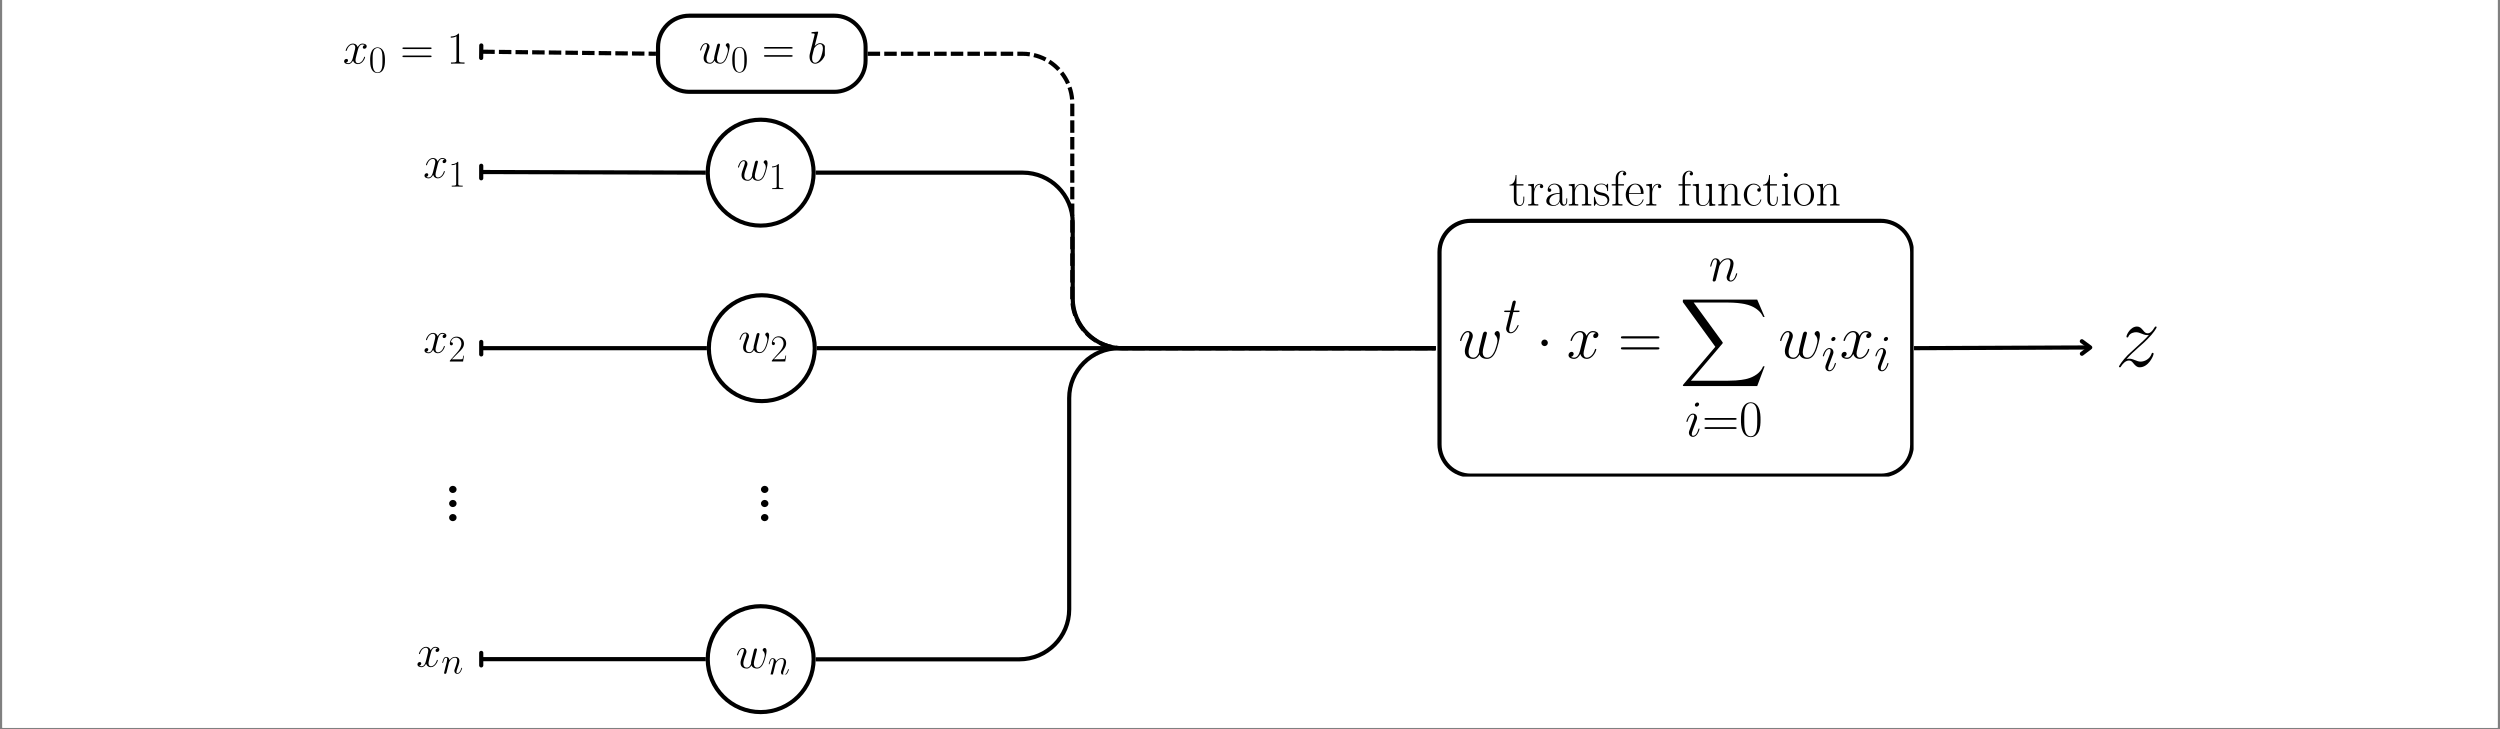 <svg xmlns="http://www.w3.org/2000/svg" xmlns:xlink="http://www.w3.org/1999/xlink" width="1200" zoomAndPan="magnify" viewBox="0 0 900 262.5" height="350" preserveAspectRatio="xMidYMid meet" version="1.0"><rect x="0" y="0" width="900" height="262.5" fill="#808080" stroke="none"/><defs><clipPath id="cfc761ad65"><path d="M 0.855 0 L 899.145 0 L 899.145 262 L 0.855 262 Z M 0.855 0 " clip-rule="nonzero"/></clipPath><clipPath id="05ab2c794a"><path d="M 152.355 56.48 L 161 56.48 L 161 65 L 152.355 65 Z M 152.355 56.48 " clip-rule="nonzero"/></clipPath><clipPath id="dda019e84f"><path d="M 162 58 L 167 58 L 167 67.711 L 162 67.711 Z M 162 58 " clip-rule="nonzero"/></clipPath><clipPath id="0b878cd1fc"><path d="M 152.363 119.672 L 161 119.672 L 161 128 L 152.363 128 Z M 152.363 119.672 " clip-rule="nonzero"/></clipPath><clipPath id="a043ff3137"><path d="M 161 121 L 167.332 121 L 167.332 130.898 L 161 130.898 Z M 161 121 " clip-rule="nonzero"/></clipPath><clipPath id="a89d28275d"><path d="M 159 236 L 167 236 L 167 242.75 L 159 242.75 Z M 159 236 " clip-rule="nonzero"/></clipPath><clipPath id="360a231af0"><path d="M 123.238 15 L 133 15 L 133 24 L 123.238 24 Z M 123.238 15 " clip-rule="nonzero"/></clipPath><clipPath id="9250f086d3"><path d="M 133 17 L 139 17 L 139 26.301 L 133 26.301 Z M 133 17 " clip-rule="nonzero"/></clipPath><clipPath id="2cd704d07e"><path d="M 162 12.078 L 167.402 12.078 L 167.402 23 L 162 23 Z M 162 12.078 " clip-rule="nonzero"/></clipPath><clipPath id="b1023c2c53"><path d="M 236.027 4.793 L 312.441 4.793 L 312.441 33.801 L 236.027 33.801 Z M 236.027 4.793 " clip-rule="nonzero"/></clipPath><clipPath id="dc608677ea"><path d="M 248.117 4.906 L 300.367 4.906 C 303.543 4.906 306.59 6.168 308.836 8.414 C 311.082 10.66 312.344 13.707 312.344 16.883 L 312.344 21.824 C 312.344 25 311.082 28.047 308.836 30.293 C 306.59 32.539 303.543 33.801 300.367 33.801 L 248.117 33.801 C 244.941 33.801 241.895 32.539 239.648 30.293 C 237.402 28.047 236.141 25 236.141 21.824 L 236.141 16.883 C 236.141 13.707 237.402 10.66 239.648 8.414 C 241.895 6.168 244.941 4.906 248.117 4.906 Z M 248.117 4.906 " clip-rule="nonzero"/></clipPath><clipPath id="fb5b78afe9"><path d="M 236.145 4.906 L 312.492 4.906 L 312.492 34 L 236.145 34 Z M 236.145 4.906 " clip-rule="nonzero"/></clipPath><clipPath id="d0294f0592"><path d="M 248.121 4.906 L 300.363 4.906 C 303.539 4.906 306.582 6.168 308.828 8.414 C 311.074 10.656 312.336 13.703 312.336 16.879 L 312.336 21.82 C 312.336 24.996 311.074 28.043 308.828 30.289 C 306.582 32.535 303.539 33.797 300.363 33.797 L 248.121 33.797 C 244.945 33.797 241.898 32.535 239.652 30.289 C 237.406 28.043 236.145 24.996 236.145 21.82 L 236.145 16.879 C 236.145 13.703 237.406 10.656 239.652 8.414 C 241.898 6.168 244.945 4.906 248.121 4.906 Z M 248.121 4.906 " clip-rule="nonzero"/></clipPath><clipPath id="0438188355"><path d="M 291 11.383 L 296.941 11.383 L 296.941 23 L 291 23 Z M 291 11.383 " clip-rule="nonzero"/></clipPath><clipPath id="ed07de4dfd"><path d="M 254.438 105.539 L 294.047 105.539 L 294.047 145.145 L 254.438 145.145 Z M 254.438 105.539 " clip-rule="nonzero"/></clipPath><clipPath id="b7fd52d056"><path d="M 274.242 105.539 C 263.305 105.539 254.438 114.406 254.438 125.344 C 254.438 136.281 263.305 145.145 274.242 145.145 C 285.18 145.145 294.047 136.281 294.047 125.344 C 294.047 114.406 285.18 105.539 274.242 105.539 Z M 274.242 105.539 " clip-rule="nonzero"/></clipPath><clipPath id="cfd1b04b95"><path d="M 254.438 105.539 L 294.043 105.539 L 294.043 145.141 L 254.438 145.141 Z M 254.438 105.539 " clip-rule="nonzero"/></clipPath><clipPath id="8e31a33c6a"><path d="M 274.238 105.539 C 263.305 105.539 254.438 114.402 254.438 125.34 C 254.438 136.277 263.305 145.141 274.238 145.141 C 285.176 145.141 294.043 136.277 294.043 125.34 C 294.043 114.402 285.176 105.539 274.238 105.539 Z M 274.238 105.539 " clip-rule="nonzero"/></clipPath><clipPath id="3bccb9f2f8"><path d="M 254.035 42.348 L 293.645 42.348 L 293.645 81.957 L 254.035 81.957 Z M 254.035 42.348 " clip-rule="nonzero"/></clipPath><clipPath id="f16ba95fac"><path d="M 273.84 42.348 C 262.902 42.348 254.035 51.215 254.035 62.152 C 254.035 73.09 262.902 81.957 273.84 81.957 C 284.777 81.957 293.645 73.09 293.645 62.152 C 293.645 51.215 284.777 42.348 273.84 42.348 Z M 273.84 42.348 " clip-rule="nonzero"/></clipPath><clipPath id="92c5440f79"><path d="M 254.035 42.348 L 293.641 42.348 L 293.641 81.953 L 254.035 81.953 Z M 254.035 42.348 " clip-rule="nonzero"/></clipPath><clipPath id="63676bd0b9"><path d="M 273.836 42.348 C 262.902 42.348 254.035 51.215 254.035 62.148 C 254.035 73.086 262.902 81.953 273.836 81.953 C 284.773 81.953 293.641 73.086 293.641 62.148 C 293.641 51.215 284.773 42.348 273.836 42.348 Z M 273.836 42.348 " clip-rule="nonzero"/></clipPath><clipPath id="e0ec12b06a"><path d="M 265.098 57 L 277 57 L 277 66 L 265.098 66 Z M 265.098 57 " clip-rule="nonzero"/></clipPath><clipPath id="1b5cd5f0b6"><path d="M 254.035 217.488 L 293.645 217.488 L 293.645 257.098 L 254.035 257.098 Z M 254.035 217.488 " clip-rule="nonzero"/></clipPath><clipPath id="e5d6a9f6e0"><path d="M 273.84 217.488 C 262.902 217.488 254.035 226.355 254.035 237.293 C 254.035 248.23 262.902 257.098 273.84 257.098 C 284.777 257.098 293.645 248.23 293.645 237.293 C 293.645 226.355 284.777 217.488 273.84 217.488 Z M 273.84 217.488 " clip-rule="nonzero"/></clipPath><clipPath id="eba271b90a"><path d="M 254.035 217.488 L 293.641 217.488 L 293.641 257.09 L 254.035 257.09 Z M 254.035 217.488 " clip-rule="nonzero"/></clipPath><clipPath id="1addee6d69"><path d="M 273.836 217.488 C 262.902 217.488 254.035 226.352 254.035 237.289 C 254.035 248.227 262.902 257.09 273.836 257.09 C 284.773 257.09 293.641 248.227 293.641 237.289 C 293.641 226.352 284.773 217.488 273.836 217.488 Z M 273.836 217.488 " clip-rule="nonzero"/></clipPath><clipPath id="76d7a8af76"><path d="M 265.098 233 L 276 233 L 276 241 L 265.098 241 Z M 265.098 233 " clip-rule="nonzero"/></clipPath><clipPath id="4f11cc3a8d"><path d="M 276 236 L 284 236 L 284 242.805 L 276 242.805 Z M 276 236 " clip-rule="nonzero"/></clipPath><clipPath id="bb9ed48ec9"><path d="M 161 174.898 L 164.645 174.898 L 164.645 178 L 161 178 Z M 161 174.898 " clip-rule="nonzero"/></clipPath><clipPath id="791a4b6c70"><path d="M 161 179 L 164.645 179 L 164.645 183 L 161 183 Z M 161 179 " clip-rule="nonzero"/></clipPath><clipPath id="4c2878df89"><path d="M 161 185 L 164.645 185 L 164.645 187.625 L 161 187.625 Z M 161 185 " clip-rule="nonzero"/></clipPath><clipPath id="5e8549d821"><path d="M 273 174.898 L 276.91 174.898 L 276.91 178 L 273 178 Z M 273 174.898 " clip-rule="nonzero"/></clipPath><clipPath id="2bbd27521d"><path d="M 273 179 L 276.91 179 L 276.91 183 L 273 183 Z M 273 179 " clip-rule="nonzero"/></clipPath><clipPath id="5efdea53c5"><path d="M 273 185 L 276.91 185 L 276.91 187.625 L 273 187.625 Z M 273 185 " clip-rule="nonzero"/></clipPath><clipPath id="92c54db582"><path d="M 517.477 78.75 L 688.891 78.75 L 688.891 171.574 L 517.477 171.574 Z M 517.477 78.75 " clip-rule="nonzero"/></clipPath><clipPath id="bd44c76537"><path d="M 529.449 78.75 L 677.062 78.75 C 680.238 78.75 683.285 80.012 685.531 82.258 C 687.777 84.504 689.039 87.551 689.039 90.727 L 689.039 159.949 C 689.039 163.125 687.777 166.172 685.531 168.418 C 683.285 170.664 680.238 171.926 677.062 171.926 L 529.449 171.926 C 526.273 171.926 523.227 170.664 520.98 168.418 C 518.738 166.172 517.477 163.125 517.477 159.949 L 517.477 90.727 C 517.477 87.551 518.738 84.504 520.98 82.258 C 523.227 80.012 526.273 78.75 529.449 78.75 Z M 529.449 78.75 " clip-rule="nonzero"/></clipPath><clipPath id="6b12d7074e"><path d="M 543.219 63 L 549 63 L 549 74.168 L 543.219 74.168 Z M 543.219 63 " clip-rule="nonzero"/></clipPath><clipPath id="8efd4e005e"><path d="M 550 66 L 556 66 L 556 74.168 L 550 74.168 Z M 550 66 " clip-rule="nonzero"/></clipPath><clipPath id="7c85d40f9f"><path d="M 556 66 L 565 66 L 565 74.168 L 556 74.168 Z M 556 66 " clip-rule="nonzero"/></clipPath><clipPath id="4580b52212"><path d="M 564 66 L 573 66 L 573 74.168 L 564 74.168 Z M 564 66 " clip-rule="nonzero"/></clipPath><clipPath id="b8f3c9deb2"><path d="M 573 66 L 580 66 L 580 74.168 L 573 74.168 Z M 573 66 " clip-rule="nonzero"/></clipPath><clipPath id="ee1ba836c9"><path d="M 580 61.441 L 586 61.441 L 586 74.168 L 580 74.168 Z M 580 61.441 " clip-rule="nonzero"/></clipPath><clipPath id="a09e985025"><path d="M 585 66 L 592 66 L 592 74.168 L 585 74.168 Z M 585 66 " clip-rule="nonzero"/></clipPath><clipPath id="a9881834ee"><path d="M 592 66 L 599 66 L 599 74.168 L 592 74.168 Z M 592 66 " clip-rule="nonzero"/></clipPath><clipPath id="aa77e346d6"><path d="M 604 61.441 L 610 61.441 L 610 74.168 L 604 74.168 Z M 604 61.441 " clip-rule="nonzero"/></clipPath><clipPath id="ba8cb43090"><path d="M 609 66 L 618 66 L 618 74.168 L 609 74.168 Z M 609 66 " clip-rule="nonzero"/></clipPath><clipPath id="18f63d2dc6"><path d="M 618 66 L 627 66 L 627 74.168 L 618 74.168 Z M 618 66 " clip-rule="nonzero"/></clipPath><clipPath id="402e101fb6"><path d="M 627 66 L 635 66 L 635 74.168 L 627 74.168 Z M 627 66 " clip-rule="nonzero"/></clipPath><clipPath id="c44d841614"><path d="M 634 63 L 640 63 L 640 74.168 L 634 74.168 Z M 634 63 " clip-rule="nonzero"/></clipPath><clipPath id="b4777c31ea"><path d="M 641 62 L 645 62 L 645 74.168 L 641 74.168 Z M 641 62 " clip-rule="nonzero"/></clipPath><clipPath id="7a4bf7250a"><path d="M 645 66 L 654 66 L 654 74.168 L 645 74.168 Z M 645 66 " clip-rule="nonzero"/></clipPath><clipPath id="c9b925ebf5"><path d="M 654 66 L 662.242 66 L 662.242 74.168 L 654 74.168 Z M 654 66 " clip-rule="nonzero"/></clipPath><clipPath id="1e58504a9a"><path d="M 762 117.406 L 776.395 117.406 L 776.395 132.379 L 762 132.379 Z M 762 117.406 " clip-rule="nonzero"/></clipPath><clipPath id="dcb99296ef"><path d="M 615 92.996 L 626 92.996 L 626 102 L 615 102 Z M 615 92.996 " clip-rule="nonzero"/></clipPath><clipPath id="08cbe8fb8e"><path d="M 607 144 L 612 144 L 612 157.375 L 607 157.375 Z M 607 144 " clip-rule="nonzero"/></clipPath><clipPath id="6c4a0d40f7"><path d="M 626 144 L 634 144 L 634 157.375 L 626 157.375 Z M 626 144 " clip-rule="nonzero"/></clipPath><clipPath id="dfc720ceaa"><path d="M 675 121 L 679.91 121 L 679.91 134 L 675 134 Z M 675 121 " clip-rule="nonzero"/></clipPath></defs><g clip-path="url(#cfc761ad65)"><path fill="#ffffff" d="M 0.855 0 L 899.145 0 L 899.145 262 L 0.855 262 Z M 0.855 0 " fill-opacity="1" fill-rule="nonzero"/><path fill="#ffffff" d="M 0.855 0 L 899.145 0 L 899.145 262 L 0.855 262 Z M 0.855 0 " fill-opacity="1" fill-rule="nonzero"/></g><g clip-path="url(#05ab2c794a)"><path fill="#000000" d="M 160.047 57.414 C 159.527 57.512 159.332 57.902 159.332 58.211 C 159.332 58.602 159.641 58.73 159.867 58.73 C 160.355 58.73 160.695 58.309 160.695 57.871 C 160.695 57.188 159.918 56.879 159.234 56.879 C 158.246 56.879 157.695 57.855 157.547 58.164 C 157.176 56.945 156.168 56.879 155.879 56.879 C 154.223 56.879 153.348 59.008 153.348 59.367 C 153.348 59.43 153.41 59.512 153.523 59.512 C 153.656 59.512 153.688 59.414 153.719 59.352 C 154.27 57.547 155.359 57.203 155.828 57.203 C 156.559 57.203 156.703 57.887 156.703 58.277 C 156.703 58.633 156.609 59.008 156.414 59.789 L 155.863 62.016 C 155.617 62.992 155.148 63.887 154.289 63.887 C 154.207 63.887 153.801 63.887 153.461 63.676 C 154.043 63.562 154.176 63.074 154.176 62.879 C 154.176 62.555 153.93 62.359 153.621 62.359 C 153.234 62.359 152.812 62.699 152.812 63.219 C 152.812 63.902 153.574 64.211 154.27 64.211 C 155.051 64.211 155.602 63.594 155.941 62.926 C 156.203 63.887 157.012 64.211 157.613 64.211 C 159.27 64.211 160.145 62.082 160.145 61.723 C 160.145 61.645 160.078 61.578 159.98 61.578 C 159.836 61.578 159.82 61.66 159.77 61.789 C 159.332 63.219 158.391 63.887 157.664 63.887 C 157.094 63.887 156.785 63.465 156.785 62.797 C 156.785 62.441 156.852 62.18 157.109 61.105 L 157.68 58.895 C 157.922 57.918 158.473 57.203 159.219 57.203 C 159.254 57.203 159.707 57.203 160.047 57.414 Z M 160.047 57.414 " fill-opacity="1" fill-rule="nonzero"/></g><g clip-path="url(#dda019e84f)"><path fill="#000000" d="M 164.98 58.523 C 164.98 58.238 164.969 58.227 164.777 58.227 C 164.25 58.863 163.453 59.066 162.695 59.094 C 162.656 59.094 162.586 59.094 162.574 59.121 C 162.562 59.148 162.562 59.176 162.562 59.461 C 162.98 59.461 163.684 59.379 164.223 59.055 L 164.223 66.195 C 164.223 66.672 164.195 66.836 163.035 66.836 L 162.629 66.836 L 162.629 67.188 C 163.277 67.172 163.953 67.16 164.602 67.16 C 165.254 67.16 165.93 67.172 166.578 67.188 L 166.578 66.836 L 166.172 66.836 C 165.008 66.836 164.98 66.684 164.98 66.195 Z M 164.98 58.523 " fill-opacity="1" fill-rule="nonzero"/></g><g clip-path="url(#0b878cd1fc)"><path fill="#000000" d="M 160.051 120.375 C 159.531 120.473 159.34 120.863 159.34 121.172 C 159.34 121.562 159.645 121.695 159.875 121.695 C 160.359 121.695 160.699 121.27 160.699 120.832 C 160.699 120.148 159.922 119.84 159.242 119.84 C 158.25 119.84 157.699 120.816 157.555 121.125 C 157.18 119.906 156.176 119.84 155.883 119.84 C 154.227 119.84 153.352 121.969 153.352 122.328 C 153.352 122.395 153.418 122.473 153.531 122.473 C 153.66 122.473 153.691 122.375 153.727 122.312 C 154.277 120.508 155.363 120.164 155.832 120.164 C 156.562 120.164 156.711 120.848 156.711 121.238 C 156.711 121.598 156.613 121.969 156.418 122.75 L 155.867 124.977 C 155.621 125.953 155.152 126.848 154.293 126.848 C 154.211 126.848 153.805 126.848 153.465 126.637 C 154.051 126.523 154.18 126.035 154.18 125.84 C 154.18 125.516 153.934 125.32 153.629 125.32 C 153.238 125.32 152.816 125.66 152.816 126.18 C 152.816 126.863 153.578 127.172 154.277 127.172 C 155.055 127.172 155.605 126.555 155.949 125.891 C 156.207 126.848 157.02 127.172 157.617 127.172 C 159.273 127.172 160.148 125.043 160.148 124.684 C 160.148 124.605 160.086 124.539 159.988 124.539 C 159.84 124.539 159.824 124.621 159.777 124.75 C 159.34 126.18 158.398 126.848 157.668 126.848 C 157.098 126.848 156.789 126.426 156.789 125.758 C 156.789 125.402 156.855 125.141 157.117 124.066 L 157.684 121.855 C 157.926 120.879 158.477 120.164 159.223 120.164 C 159.258 120.164 159.711 120.164 160.051 120.375 Z M 160.051 120.375 " fill-opacity="1" fill-rule="nonzero"/></g><g clip-path="url(#a043ff3137)"><path fill="#000000" d="M 167.027 128.047 L 166.785 128.047 C 166.648 129.008 166.543 129.172 166.488 129.254 C 166.422 129.363 165.445 129.363 165.258 129.363 L 162.66 129.363 C 163.148 128.832 164.094 127.871 165.242 126.758 C 166.07 125.973 167.027 125.051 167.027 123.711 C 167.027 122.109 165.758 121.188 164.336 121.188 C 162.852 121.188 161.945 122.504 161.945 123.723 C 161.945 124.25 162.336 124.32 162.496 124.32 C 162.633 124.32 163.039 124.238 163.039 123.762 C 163.039 123.344 162.688 123.223 162.496 123.223 C 162.418 123.223 162.336 123.234 162.281 123.262 C 162.539 122.109 163.324 121.539 164.148 121.539 C 165.324 121.539 166.094 122.477 166.094 123.711 C 166.094 124.887 165.406 125.906 164.637 126.785 L 161.945 129.836 L 161.945 130.148 L 166.703 130.148 Z M 167.027 128.047 " fill-opacity="1" fill-rule="nonzero"/></g><path fill="#000000" d="M 157.52 233.391 C 157 233.488 156.805 233.879 156.805 234.188 C 156.805 234.578 157.113 234.707 157.34 234.707 C 157.828 234.707 158.168 234.285 158.168 233.844 C 158.168 233.164 157.391 232.855 156.707 232.855 C 155.719 232.855 155.168 233.828 155.02 234.137 C 154.648 232.918 153.641 232.855 153.348 232.855 C 151.695 232.855 150.816 234.984 150.816 235.34 C 150.816 235.406 150.883 235.488 150.996 235.488 C 151.125 235.488 151.16 235.391 151.191 235.324 C 151.742 233.52 152.828 233.18 153.301 233.18 C 154.031 233.18 154.176 233.863 154.176 234.254 C 154.176 234.609 154.078 234.984 153.883 235.766 L 153.332 237.992 C 153.09 238.969 152.617 239.863 151.758 239.863 C 151.68 239.863 151.273 239.863 150.934 239.652 C 151.516 239.535 151.645 239.051 151.645 238.855 C 151.645 238.527 151.402 238.332 151.094 238.332 C 150.703 238.332 150.281 238.676 150.281 239.195 C 150.281 239.879 151.047 240.188 151.742 240.188 C 152.523 240.188 153.074 239.57 153.414 238.902 C 153.672 239.863 154.484 240.188 155.086 240.188 C 156.738 240.188 157.617 238.059 157.617 237.699 C 157.617 237.617 157.551 237.555 157.453 237.555 C 157.309 237.555 157.293 237.633 157.242 237.766 C 156.805 239.195 155.863 239.863 155.133 239.863 C 154.566 239.863 154.258 239.438 154.258 238.773 C 154.258 238.414 154.324 238.156 154.582 237.082 L 155.148 234.871 C 155.395 233.895 155.945 233.18 156.691 233.18 C 156.723 233.18 157.18 233.18 157.52 233.391 Z M 157.52 233.391 " fill-opacity="1" fill-rule="nonzero"/><g clip-path="url(#a89d28275d)"><path fill="#000000" d="M 161.641 238.492 C 161.668 238.41 162.008 237.734 162.508 237.301 C 162.859 236.973 163.32 236.758 163.848 236.758 C 164.387 236.758 164.578 237.164 164.578 237.707 C 164.578 238.48 164.023 240.023 163.75 240.758 C 163.629 241.082 163.562 241.258 163.562 241.5 C 163.562 242.113 163.98 242.598 164.629 242.598 C 165.887 242.598 166.363 240.605 166.363 240.527 C 166.363 240.457 166.309 240.402 166.227 240.402 C 166.105 240.402 166.09 240.445 166.023 240.676 C 165.711 241.785 165.199 242.328 164.672 242.328 C 164.535 242.328 164.32 242.316 164.32 241.883 C 164.32 241.543 164.469 241.137 164.551 240.945 C 164.82 240.199 165.387 238.684 165.387 237.91 C 165.387 237.098 164.914 236.484 163.887 236.484 C 162.684 236.484 162.047 237.34 161.805 237.68 C 161.762 236.906 161.207 236.484 160.613 236.484 C 160.18 236.484 159.883 236.742 159.652 237.203 C 159.41 237.691 159.223 238.504 159.223 238.559 C 159.223 238.613 159.273 238.684 159.371 238.684 C 159.477 238.684 159.492 238.668 159.574 238.355 C 159.789 237.531 160.031 236.758 160.574 236.758 C 160.883 236.758 160.992 236.973 160.992 237.379 C 160.992 237.68 160.855 238.207 160.762 238.629 L 160.383 240.09 C 160.328 240.348 160.18 240.961 160.113 241.203 C 160.02 241.555 159.871 242.191 159.871 242.262 C 159.871 242.449 160.02 242.598 160.223 242.598 C 160.383 242.598 160.574 242.52 160.68 242.316 C 160.707 242.246 160.832 241.773 160.898 241.5 L 161.195 240.281 Z M 161.641 238.492 " fill-opacity="1" fill-rule="nonzero"/></g><g clip-path="url(#360a231af0)"><path fill="#000000" d="M 131.344 16.227 C 130.809 16.324 130.605 16.719 130.605 17.031 C 130.605 17.426 130.926 17.555 131.16 17.555 C 131.66 17.555 132.012 17.129 132.012 16.688 C 132.012 15.996 131.207 15.688 130.504 15.688 C 129.484 15.688 128.914 16.672 128.766 16.98 C 128.379 15.75 127.344 15.688 127.039 15.688 C 125.332 15.688 124.43 17.836 124.43 18.195 C 124.43 18.262 124.496 18.344 124.613 18.344 C 124.746 18.344 124.781 18.246 124.816 18.18 C 125.383 16.359 126.504 16.016 126.992 16.016 C 127.742 16.016 127.895 16.703 127.895 17.098 C 127.895 17.457 127.793 17.836 127.594 18.621 L 127.023 20.867 C 126.773 21.852 126.289 22.754 125.402 22.754 C 125.316 22.754 124.898 22.754 124.547 22.543 C 125.148 22.426 125.285 21.934 125.285 21.738 C 125.285 21.41 125.031 21.211 124.715 21.211 C 124.312 21.211 123.879 21.559 123.879 22.082 C 123.879 22.77 124.664 23.082 125.383 23.082 C 126.188 23.082 126.758 22.461 127.109 21.785 C 127.375 22.754 128.211 23.082 128.832 23.082 C 130.539 23.082 131.441 20.934 131.441 20.574 C 131.441 20.492 131.375 20.426 131.277 20.426 C 131.125 20.426 131.109 20.508 131.059 20.641 C 130.605 22.082 129.637 22.754 128.883 22.754 C 128.297 22.754 127.977 22.328 127.977 21.656 C 127.977 21.293 128.047 21.031 128.312 19.949 L 128.898 17.719 C 129.148 16.734 129.719 16.016 130.488 16.016 C 130.523 16.016 130.992 16.016 131.344 16.227 Z M 131.344 16.227 " fill-opacity="1" fill-rule="nonzero"/></g><g clip-path="url(#9250f086d3)"><path fill="#000000" d="M 138.582 21.695 C 138.582 20.859 138.566 19.438 137.98 18.344 C 137.465 17.387 136.641 17.047 135.918 17.047 C 135.246 17.047 134.395 17.348 133.867 18.332 C 133.309 19.355 133.254 20.629 133.254 21.695 C 133.254 22.473 133.266 23.664 133.699 24.703 C 134.297 26.109 135.371 26.301 135.918 26.301 C 136.559 26.301 137.535 26.043 138.109 24.742 C 138.527 23.801 138.582 22.691 138.582 21.695 Z M 135.918 26.082 C 135.023 26.082 134.492 25.332 134.297 24.293 C 134.145 23.484 134.145 22.309 134.145 21.543 C 134.145 20.492 134.145 19.617 134.328 18.781 C 134.59 17.621 135.371 17.266 135.918 17.266 C 136.488 17.266 137.23 17.633 137.492 18.754 C 137.676 19.535 137.688 20.449 137.688 21.543 C 137.688 22.434 137.688 23.527 137.523 24.332 C 137.23 25.824 136.406 26.082 135.918 26.082 Z M 135.918 26.082 " fill-opacity="1" fill-rule="nonzero"/></g><path fill="#000000" d="M 154.867 17.652 C 155.121 17.652 155.371 17.652 155.371 17.375 C 155.371 17.078 155.086 17.078 154.801 17.078 L 145.445 17.078 C 145.16 17.078 144.875 17.078 144.875 17.375 C 144.875 17.652 145.129 17.652 145.379 17.652 Z M 154.801 20.574 C 155.086 20.574 155.371 20.574 155.371 20.277 C 155.371 20 155.121 20 154.867 20 L 145.379 20 C 145.129 20 144.875 20 144.875 20.277 C 144.875 20.574 145.16 20.574 145.445 20.574 Z M 154.801 20.574 " fill-opacity="1" fill-rule="nonzero"/><g clip-path="url(#2cd704d07e)"><path fill="#000000" d="M 165.258 12.438 C 165.258 12.094 165.238 12.078 165.004 12.078 C 164.352 12.848 163.367 13.094 162.43 13.129 C 162.379 13.129 162.293 13.129 162.277 13.16 C 162.262 13.191 162.262 13.227 162.262 13.57 C 162.781 13.57 163.648 13.473 164.32 13.078 L 164.32 21.723 C 164.32 22.297 164.285 22.492 162.848 22.492 L 162.344 22.492 L 162.344 22.918 C 163.148 22.902 163.984 22.887 164.789 22.887 C 165.59 22.887 166.43 22.902 167.23 22.918 L 167.23 22.492 L 166.73 22.492 C 165.289 22.492 165.258 22.312 165.258 21.723 Z M 165.258 12.438 " fill-opacity="1" fill-rule="nonzero"/></g><g clip-path="url(#b1023c2c53)"><g clip-path="url(#dc608677ea)"><path fill="#ffffff" d="M 236.141 4.906 L 312.328 4.906 L 312.328 33.801 L 236.141 33.801 Z M 236.141 4.906 " fill-opacity="1" fill-rule="nonzero"/></g></g><g clip-path="url(#fb5b78afe9)"><g clip-path="url(#d0294f0592)"><path stroke-linecap="butt" transform="matrix(0.749, 0, 0, 0.749, 236.144, 4.905)" fill="none" stroke-linejoin="miter" d="M 15.999 0.002 L 85.788 0.002 C 90.031 0.002 94.096 1.688 97.096 4.688 C 100.097 7.683 101.782 11.754 101.782 15.996 L 101.782 22.597 C 101.782 26.84 100.097 30.91 97.096 33.91 C 94.096 36.911 90.031 38.596 85.788 38.596 L 15.999 38.596 C 11.757 38.596 7.687 36.911 4.686 33.91 C 1.686 30.91 0 26.84 0 22.597 L 0 15.996 C 0 11.754 1.686 7.683 4.686 4.688 C 7.687 1.688 11.757 0.002 15.999 0.002 Z M 15.999 0.002 " stroke="#000000" stroke-width="4" stroke-opacity="1" stroke-miterlimit="4"/></g></g><path fill="#000000" d="M 257.238 21.773 C 257.602 22.758 258.621 22.938 259.246 22.938 C 260.496 22.938 261.234 21.855 261.695 20.723 C 262.074 19.77 262.684 17.605 262.684 16.637 C 262.684 15.633 262.172 15.535 262.023 15.535 C 261.629 15.535 261.27 15.93 261.27 16.258 C 261.27 16.453 261.383 16.57 261.465 16.637 C 261.613 16.781 262.043 17.227 262.043 18.078 C 262.043 18.637 261.582 20.18 261.234 20.953 C 260.773 21.953 260.168 22.609 259.312 22.609 C 258.391 22.609 258.094 21.922 258.094 21.164 C 258.094 20.688 258.242 20.113 258.309 19.836 L 259 17.078 C 259.082 16.75 259.23 16.176 259.23 16.109 C 259.23 15.863 259.031 15.699 258.785 15.699 C 258.309 15.699 258.191 16.109 258.094 16.504 C 257.93 17.145 257.238 19.918 257.172 20.277 C 257.105 20.559 257.105 20.738 257.105 21.098 C 257.105 21.492 256.582 22.117 256.562 22.148 C 256.383 22.332 256.121 22.609 255.609 22.609 C 254.312 22.609 254.312 21.379 254.312 21.098 C 254.312 20.574 254.426 19.852 255.168 17.898 C 255.363 17.391 255.445 17.176 255.445 16.848 C 255.445 16.16 254.953 15.535 254.145 15.535 C 252.633 15.535 252.023 17.914 252.023 18.047 C 252.023 18.113 252.09 18.195 252.207 18.195 C 252.352 18.195 252.371 18.129 252.438 17.898 C 252.848 16.453 253.488 15.863 254.098 15.863 C 254.262 15.863 254.523 15.879 254.523 16.406 C 254.523 16.488 254.523 16.832 254.246 17.555 C 253.473 19.605 253.309 20.277 253.309 20.902 C 253.309 22.625 254.723 22.938 255.562 22.938 C 255.84 22.938 256.582 22.938 257.238 21.773 Z M 257.238 21.773 " fill-opacity="1" fill-rule="nonzero"/><path fill="#000000" d="M 268.852 21.547 C 268.852 20.715 268.84 19.289 268.262 18.195 C 267.758 17.238 266.945 16.895 266.234 16.895 C 265.574 16.895 264.738 17.199 264.219 18.184 C 263.668 19.207 263.613 20.48 263.613 21.547 C 263.613 22.328 263.629 23.52 264.055 24.559 C 264.645 25.969 265.699 26.16 266.234 26.16 C 266.863 26.16 267.824 25.898 268.387 24.598 C 268.797 23.656 268.852 22.547 268.852 21.547 Z M 266.234 25.941 C 265.355 25.941 264.836 25.188 264.645 24.148 C 264.492 23.34 264.492 22.164 264.492 21.398 C 264.492 20.344 264.492 19.469 264.672 18.633 C 264.93 17.473 265.699 17.117 266.234 17.117 C 266.797 17.117 267.523 17.484 267.785 18.605 C 267.961 19.387 267.977 20.305 267.977 21.398 C 267.977 22.285 267.977 23.383 267.812 24.188 C 267.523 25.68 266.715 25.941 266.234 25.941 Z M 266.234 25.941 " fill-opacity="1" fill-rule="nonzero"/><path fill="#000000" d="M 284.859 17.504 C 285.105 17.504 285.352 17.504 285.352 17.227 C 285.352 16.93 285.07 16.93 284.793 16.93 L 275.598 16.93 C 275.316 16.93 275.039 16.93 275.039 17.227 C 275.039 17.504 275.285 17.504 275.531 17.504 Z M 284.793 20.426 C 285.07 20.426 285.352 20.426 285.352 20.133 C 285.352 19.852 285.105 19.852 284.859 19.852 L 275.531 19.852 C 275.285 19.852 275.039 19.852 275.039 20.133 C 275.039 20.426 275.316 20.426 275.598 20.426 Z M 284.793 20.426 " fill-opacity="1" fill-rule="nonzero"/><g clip-path="url(#0438188355)"><path fill="#000000" d="M 294.492 11.793 C 294.508 11.727 294.539 11.629 294.539 11.547 C 294.539 11.383 294.375 11.383 294.344 11.383 C 294.328 11.383 293.734 11.434 293.438 11.465 C 293.16 11.48 292.91 11.516 292.617 11.531 C 292.223 11.562 292.105 11.582 292.105 11.875 C 292.105 12.039 292.27 12.039 292.434 12.039 C 293.273 12.039 293.273 12.188 293.273 12.352 C 293.273 12.465 293.141 12.941 293.078 13.238 L 292.684 14.812 C 292.516 15.469 291.578 19.195 291.516 19.492 C 291.43 19.902 291.43 20.18 291.43 20.395 C 291.43 22.066 292.371 22.938 293.438 22.938 C 295.348 22.938 297.32 20.492 297.32 18.113 C 297.32 16.602 296.465 15.535 295.23 15.535 C 294.375 15.535 293.602 16.242 293.289 16.57 Z M 293.453 22.609 C 292.93 22.609 292.352 22.215 292.352 20.934 C 292.352 20.395 292.402 20.082 292.699 18.934 C 292.746 18.719 293.012 17.668 293.078 17.457 C 293.109 17.324 294.078 15.863 295.199 15.863 C 295.922 15.863 296.25 16.586 296.25 17.441 C 296.25 18.227 295.789 20.082 295.379 20.934 C 294.969 21.82 294.211 22.609 293.453 22.609 Z M 293.453 22.609 " fill-opacity="1" fill-rule="nonzero"/></g><g clip-path="url(#ed07de4dfd)"><g clip-path="url(#b7fd52d056)"><path fill="#ffffff" d="M 254.438 105.539 L 294.047 105.539 L 294.047 145.145 L 254.438 145.145 Z M 254.438 105.539 " fill-opacity="1" fill-rule="nonzero"/></g></g><g clip-path="url(#cfd1b04b95)"><g clip-path="url(#8e31a33c6a)"><path stroke-linecap="butt" transform="matrix(0.749, 0, 0, 0.749, 254.437, 105.538)" fill="none" stroke-linejoin="miter" d="M 26.452 0.002 C 11.846 0.002 0 11.842 0 26.453 C 0 41.064 11.846 52.905 26.452 52.905 C 41.063 52.905 52.908 41.064 52.908 26.453 C 52.908 11.842 41.063 0.002 26.452 0.002 Z M 26.452 0.002 " stroke="#000000" stroke-width="4" stroke-opacity="1" stroke-miterlimit="4"/></g></g><path fill="#000000" d="M 271.445 125.953 C 271.809 126.938 272.828 127.117 273.453 127.117 C 274.703 127.117 275.441 126.035 275.902 124.902 C 276.281 123.949 276.891 121.781 276.891 120.812 C 276.891 119.812 276.379 119.715 276.23 119.715 C 275.836 119.715 275.477 120.109 275.477 120.438 C 275.477 120.633 275.59 120.75 275.672 120.812 C 275.82 120.961 276.25 121.406 276.25 122.258 C 276.25 122.816 275.789 124.359 275.441 125.129 C 274.98 126.133 274.375 126.789 273.52 126.789 C 272.598 126.789 272.301 126.098 272.301 125.344 C 272.301 124.867 272.449 124.293 272.516 124.016 L 273.207 121.258 C 273.289 120.93 273.438 120.355 273.438 120.289 C 273.438 120.043 273.238 119.879 272.992 119.879 C 272.516 119.879 272.398 120.289 272.301 120.684 C 272.137 121.324 271.445 124.098 271.379 124.457 C 271.312 124.738 271.312 124.918 271.312 125.277 C 271.312 125.672 270.789 126.297 270.77 126.328 C 270.59 126.508 270.328 126.789 269.816 126.789 C 268.516 126.789 268.516 125.559 268.516 125.277 C 268.516 124.754 268.633 124.031 269.371 122.078 C 269.57 121.57 269.652 121.355 269.652 121.027 C 269.652 120.34 269.16 119.715 268.352 119.715 C 266.84 119.715 266.23 122.094 266.23 122.227 C 266.23 122.293 266.297 122.375 266.41 122.375 C 266.559 122.375 266.578 122.309 266.641 122.078 C 267.055 120.633 267.695 120.043 268.305 120.043 C 268.469 120.043 268.73 120.059 268.73 120.586 C 268.73 120.668 268.73 121.012 268.453 121.734 C 267.68 123.785 267.516 124.457 267.516 125.082 C 267.516 126.805 268.93 127.117 269.77 127.117 C 270.047 127.117 270.789 127.117 271.445 125.953 Z M 271.445 125.953 " fill-opacity="1" fill-rule="nonzero"/><path fill="#000000" d="M 283.02 128 L 282.773 128 C 282.633 128.969 282.523 129.133 282.469 129.215 C 282.402 129.324 281.414 129.324 281.223 129.324 L 278.59 129.324 C 279.082 128.793 280.043 127.82 281.207 126.699 C 282.043 125.906 283.02 124.973 283.02 123.621 C 283.02 122.004 281.73 121.074 280.289 121.074 C 278.781 121.074 277.863 122.402 277.863 123.633 C 277.863 124.168 278.262 124.234 278.426 124.234 C 278.562 124.234 278.973 124.152 278.973 123.676 C 278.973 123.25 278.617 123.129 278.426 123.129 C 278.344 123.129 278.262 123.141 278.207 123.168 C 278.465 122.004 279.262 121.43 280.098 121.43 C 281.289 121.43 282.074 122.375 282.074 123.621 C 282.074 124.809 281.371 125.836 280.59 126.727 L 277.863 129.805 L 277.863 130.117 L 282.688 130.117 Z M 283.02 128 " fill-opacity="1" fill-rule="nonzero"/><g clip-path="url(#3bccb9f2f8)"><g clip-path="url(#f16ba95fac)"><path fill="#ffffff" d="M 254.035 42.348 L 293.645 42.348 L 293.645 81.957 L 254.035 81.957 Z M 254.035 42.348 " fill-opacity="1" fill-rule="nonzero"/></g></g><g clip-path="url(#92c5440f79)"><g clip-path="url(#63676bd0b9)"><path stroke-linecap="butt" transform="matrix(0.749, 0, 0, 0.749, 254.035, 42.348)" fill="none" stroke-linejoin="miter" d="M 26.452 -0.001 C 11.846 -0.001 0.001 11.845 0.001 26.451 C 0.001 41.062 11.846 52.907 26.452 52.907 C 41.063 52.907 52.909 41.062 52.909 26.451 C 52.909 11.845 41.063 -0.001 26.452 -0.001 Z M 26.452 -0.001 " stroke="#000000" stroke-width="4" stroke-opacity="1" stroke-miterlimit="4"/></g></g><g clip-path="url(#e0ec12b06a)"><path fill="#000000" d="M 270.879 63.91 C 271.242 64.895 272.262 65.074 272.887 65.074 C 274.137 65.074 274.879 63.992 275.336 62.859 C 275.715 61.906 276.324 59.742 276.324 58.773 C 276.324 57.773 275.816 57.672 275.668 57.672 C 275.273 57.672 274.91 58.066 274.91 58.395 C 274.91 58.594 275.023 58.707 275.105 58.773 C 275.254 58.922 275.684 59.363 275.684 60.219 C 275.684 60.777 275.223 62.316 274.879 63.09 C 274.418 64.09 273.809 64.746 272.953 64.746 C 272.031 64.746 271.734 64.059 271.734 63.305 C 271.734 62.828 271.883 62.254 271.949 61.973 L 272.641 59.215 C 272.723 58.887 272.871 58.312 272.871 58.246 C 272.871 58 272.672 57.836 272.426 57.836 C 271.949 57.836 271.836 58.246 271.734 58.641 C 271.57 59.281 270.879 62.055 270.812 62.418 C 270.75 62.695 270.75 62.875 270.75 63.238 C 270.75 63.633 270.223 64.254 270.207 64.289 C 270.023 64.469 269.762 64.746 269.25 64.746 C 267.953 64.746 267.953 63.516 267.953 63.238 C 267.953 62.711 268.066 61.988 268.809 60.035 C 269.004 59.527 269.086 59.316 269.086 58.988 C 269.086 58.297 268.594 57.672 267.789 57.672 C 266.273 57.672 265.664 60.055 265.664 60.184 C 265.664 60.25 265.73 60.332 265.848 60.332 C 265.996 60.332 266.012 60.266 266.078 60.035 C 266.488 58.594 267.129 58 267.738 58 C 267.902 58 268.164 58.02 268.164 58.543 C 268.164 58.625 268.164 58.969 267.887 59.691 C 267.113 61.742 266.949 62.418 266.949 63.039 C 266.949 64.766 268.363 65.074 269.203 65.074 C 269.48 65.074 270.223 65.074 270.879 63.91 Z M 270.879 63.91 " fill-opacity="1" fill-rule="nonzero"/></g><path fill="#000000" d="M 280.383 59.336 C 280.383 59.047 280.367 59.035 280.176 59.035 C 279.641 59.676 278.832 59.883 278.066 59.91 C 278.023 59.91 277.957 59.91 277.941 59.938 C 277.93 59.965 277.93 59.992 277.93 60.281 C 278.352 60.281 279.066 60.195 279.613 59.867 L 279.613 67.078 C 279.613 67.559 279.586 67.723 278.406 67.723 L 277.996 67.723 L 277.996 68.078 C 278.656 68.062 279.34 68.051 280 68.051 C 280.656 68.051 281.344 68.062 282 68.078 L 282 67.723 L 281.59 67.723 C 280.41 67.723 280.383 67.57 280.383 67.078 Z M 280.383 59.336 " fill-opacity="1" fill-rule="nonzero"/><g clip-path="url(#1b5cd5f0b6)"><g clip-path="url(#e5d6a9f6e0)"><path fill="#ffffff" d="M 254.035 217.488 L 293.645 217.488 L 293.645 257.098 L 254.035 257.098 Z M 254.035 217.488 " fill-opacity="1" fill-rule="nonzero"/></g></g><g clip-path="url(#eba271b90a)"><g clip-path="url(#1addee6d69)"><path stroke-linecap="butt" transform="matrix(0.749, 0, 0, 0.749, 254.035, 217.487)" fill="none" stroke-linejoin="miter" d="M 26.452 0.001 C 11.846 0.001 0.001 11.841 0.001 26.453 C 0.001 41.064 11.846 52.904 26.452 52.904 C 41.063 52.904 52.909 41.064 52.909 26.453 C 52.909 11.841 41.063 0.001 26.452 0.001 Z M 26.452 0.001 " stroke="#000000" stroke-width="4" stroke-opacity="1" stroke-miterlimit="4"/></g></g><g clip-path="url(#76d7a8af76)"><path fill="#000000" d="M 270.523 239.508 C 270.887 240.492 271.906 240.676 272.531 240.676 C 273.781 240.676 274.52 239.59 274.98 238.457 C 275.359 237.508 275.969 235.34 275.969 234.371 C 275.969 233.371 275.457 233.273 275.309 233.273 C 274.914 233.273 274.555 233.664 274.555 233.992 C 274.555 234.191 274.668 234.305 274.75 234.371 C 274.898 234.52 275.328 234.961 275.328 235.816 C 275.328 236.375 274.867 237.918 274.52 238.688 C 274.059 239.688 273.453 240.344 272.598 240.344 C 271.676 240.344 271.379 239.656 271.379 238.902 C 271.379 238.426 271.527 237.852 271.594 237.57 L 272.285 234.816 C 272.367 234.484 272.516 233.91 272.516 233.848 C 272.516 233.602 272.316 233.438 272.07 233.438 C 271.594 233.438 271.477 233.848 271.379 234.238 C 271.215 234.879 270.523 237.652 270.457 238.016 C 270.391 238.293 270.391 238.477 270.391 238.836 C 270.391 239.23 269.867 239.852 269.848 239.887 C 269.668 240.066 269.406 240.344 268.895 240.344 C 267.598 240.344 267.598 239.113 267.598 238.836 C 267.598 238.309 267.711 237.59 268.453 235.637 C 268.648 235.125 268.73 234.914 268.73 234.586 C 268.73 233.895 268.238 233.273 267.43 233.273 C 265.918 233.273 265.309 235.652 265.309 235.781 C 265.309 235.848 265.375 235.93 265.492 235.93 C 265.637 235.93 265.656 235.863 265.723 235.637 C 266.133 234.191 266.773 233.602 267.383 233.602 C 267.547 233.602 267.809 233.617 267.809 234.141 C 267.809 234.223 267.809 234.57 267.531 235.289 C 266.758 237.344 266.594 238.016 266.594 238.641 C 266.594 240.363 268.008 240.676 268.848 240.676 C 269.125 240.676 269.867 240.676 270.523 239.508 Z M 270.523 239.508 " fill-opacity="1" fill-rule="nonzero"/></g><g clip-path="url(#4f11cc3a8d)"><path fill="#000000" d="M 279.203 238.965 C 279.23 238.879 279.574 238.195 280.082 237.758 C 280.438 237.43 280.902 237.211 281.438 237.211 C 281.988 237.211 282.18 237.621 282.18 238.168 C 282.18 238.949 281.617 240.508 281.344 241.246 C 281.219 241.574 281.152 241.754 281.152 242 C 281.152 242.617 281.574 243.109 282.234 243.109 C 283.508 243.109 283.988 241.098 283.988 241.016 C 283.988 240.945 283.934 240.891 283.852 240.891 C 283.73 240.891 283.715 240.934 283.645 241.164 C 283.332 242.289 282.809 242.836 282.273 242.836 C 282.137 242.836 281.918 242.82 281.918 242.383 C 281.918 242.043 282.07 241.633 282.152 241.438 C 282.426 240.688 283 239.156 283 238.375 C 283 237.555 282.523 236.938 281.48 236.938 C 280.258 236.938 279.613 237.801 279.367 238.141 C 279.328 237.363 278.766 236.938 278.16 236.938 C 277.723 236.938 277.422 237.199 277.188 237.664 C 276.941 238.156 276.75 238.977 276.75 239.031 C 276.75 239.086 276.805 239.156 276.898 239.156 C 277.012 239.156 277.023 239.141 277.105 238.824 C 277.324 237.992 277.57 237.211 278.121 237.211 C 278.438 237.211 278.547 237.43 278.547 237.84 C 278.547 238.141 278.41 238.676 278.312 239.102 L 277.93 240.578 C 277.875 240.836 277.723 241.453 277.656 241.699 C 277.559 242.055 277.406 242.699 277.406 242.766 C 277.406 242.957 277.559 243.109 277.766 243.109 C 277.93 243.109 278.121 243.027 278.23 242.82 C 278.258 242.754 278.383 242.273 278.449 242 L 278.75 240.77 Z M 279.203 238.965 " fill-opacity="1" fill-rule="nonzero"/></g><g clip-path="url(#bb9ed48ec9)"><path fill="#000000" d="M 164.363 176.191 C 164.363 175.402 163.711 174.898 163.023 174.898 C 162.367 174.898 161.684 175.402 161.684 176.191 C 161.684 176.98 162.336 177.484 163.023 177.484 C 163.676 177.484 164.363 176.98 164.363 176.191 Z M 164.363 176.191 " fill-opacity="1" fill-rule="nonzero"/></g><g clip-path="url(#791a4b6c70)"><path fill="#000000" d="M 164.363 181.262 C 164.363 180.473 163.711 179.969 163.023 179.969 C 162.367 179.969 161.684 180.473 161.684 181.262 C 161.684 182.051 162.336 182.555 163.023 182.555 C 163.676 182.555 164.363 182.051 164.363 181.262 Z M 164.363 181.262 " fill-opacity="1" fill-rule="nonzero"/></g><g clip-path="url(#4c2878df89)"><path fill="#000000" d="M 164.363 186.332 C 164.363 185.543 163.711 185.039 163.023 185.039 C 162.367 185.039 161.684 185.543 161.684 186.332 C 161.684 187.121 162.336 187.625 163.023 187.625 C 163.676 187.625 164.363 187.121 164.363 186.332 Z M 164.363 186.332 " fill-opacity="1" fill-rule="nonzero"/></g><g clip-path="url(#5e8549d821)"><path fill="#000000" d="M 276.629 176.191 C 276.629 175.402 275.977 174.898 275.289 174.898 C 274.637 174.898 273.949 175.402 273.949 176.191 C 273.949 176.98 274.602 177.484 275.289 177.484 C 275.941 177.484 276.629 176.98 276.629 176.191 Z M 276.629 176.191 " fill-opacity="1" fill-rule="nonzero"/></g><g clip-path="url(#2bbd27521d)"><path fill="#000000" d="M 276.629 181.262 C 276.629 180.473 275.977 179.969 275.289 179.969 C 274.637 179.969 273.949 180.473 273.949 181.262 C 273.949 182.051 274.602 182.555 275.289 182.555 C 275.941 182.555 276.629 182.051 276.629 181.262 Z M 276.629 181.262 " fill-opacity="1" fill-rule="nonzero"/></g><g clip-path="url(#5efdea53c5)"><path fill="#000000" d="M 276.629 186.332 C 276.629 185.543 275.977 185.039 275.289 185.039 C 274.637 185.039 273.949 185.543 273.949 186.332 C 273.949 187.121 274.602 187.625 275.289 187.625 C 275.941 187.625 276.629 187.121 276.629 186.332 Z M 276.629 186.332 " fill-opacity="1" fill-rule="nonzero"/></g><path fill="#000000" d="M 173.625 17.867 L 178.113 17.922 L 178.098 19.418 L 173.605 19.367 M 179.613 17.938 L 184.102 17.992 L 184.086 19.488 L 179.594 19.438 M 185.602 18.008 L 190.09 18.062 L 190.074 19.559 L 185.582 19.508 M 191.586 18.078 L 196.078 18.133 L 196.062 19.629 L 191.57 19.578 M 197.574 18.148 L 202.066 18.203 L 202.051 19.699 L 197.559 19.648 M 203.562 18.219 L 208.055 18.273 L 208.039 19.77 L 203.547 19.719 M 209.551 18.289 L 214.043 18.344 L 214.027 19.84 L 209.535 19.789 M 215.539 18.363 L 220.031 18.414 L 220.016 19.91 L 215.523 19.859 M 221.527 18.434 L 226.02 18.484 L 226.004 19.98 L 221.512 19.93 M 227.516 18.504 L 232.008 18.555 L 231.992 20.051 L 227.5 20 M 233.504 18.574 L 236.148 18.605 L 236.129 20.102 L 233.488 20.07 " fill-opacity="1" fill-rule="nonzero"/><path stroke-linecap="round" transform="matrix(0.749, 0.009, -0.009, 0.749, 172.501, 17.855)" fill="none" stroke-linejoin="round" d="M 0.999 -2 L 1.001 4.002 " stroke="#000000" stroke-width="2" stroke-opacity="1" stroke-miterlimit="4"/><path fill="#000000" d="M 312.344 18.605 L 316.836 18.605 L 316.836 20.102 L 312.344 20.102 Z M 318.332 18.605 L 322.824 18.605 L 322.824 20.102 L 318.332 20.102 Z M 324.32 18.605 L 328.812 18.605 L 328.812 20.102 L 324.32 20.102 Z M 330.309 18.605 L 334.801 18.605 L 334.801 20.102 L 330.309 20.102 Z M 336.297 18.605 L 340.789 18.605 L 340.789 20.102 L 336.297 20.102 Z M 342.285 18.605 L 346.777 18.605 L 346.777 20.102 L 342.285 20.102 Z M 348.277 18.605 L 352.766 18.605 L 352.766 20.102 L 348.277 20.102 Z M 354.266 18.605 L 358.754 18.605 L 358.754 20.102 L 354.266 20.102 Z M 360.254 18.605 L 364.746 18.605 L 364.746 20.102 L 360.254 20.102 Z M 366.242 18.605 L 368.055 18.605 C 368.996 18.605 369.93 18.672 370.852 18.812 L 370.629 20.293 C 369.781 20.164 368.922 20.102 368.055 20.102 L 366.242 20.102 Z M 372.379 19.105 C 373.91 19.469 375.371 20.016 376.766 20.75 L 376.07 22.074 C 374.785 21.398 373.441 20.895 372.031 20.562 Z M 378.125 21.539 C 379.449 22.387 380.648 23.383 381.723 24.531 L 380.629 25.555 C 379.641 24.5 378.535 23.582 377.32 22.801 Z M 382.742 25.715 C 383.723 26.957 384.531 28.297 385.172 29.738 L 383.805 30.348 C 383.215 29.02 382.469 27.785 381.566 26.645 Z M 385.742 31.188 C 386.254 32.668 386.578 34.188 386.707 35.754 L 385.215 35.879 C 385.094 34.438 384.801 33.039 384.328 31.68 Z M 386.77 37.332 L 386.77 41.824 L 385.273 41.824 L 385.273 37.332 Z M 386.77 43.32 L 386.77 47.812 L 385.273 47.812 L 385.273 43.32 Z M 386.77 49.309 L 386.77 53.801 L 385.273 53.801 L 385.273 49.309 Z M 386.77 55.297 L 386.77 59.789 L 385.273 59.789 L 385.273 55.297 Z M 386.77 61.285 L 386.77 65.777 L 385.273 65.777 L 385.273 61.285 Z M 386.77 67.273 L 386.77 71.766 L 385.273 71.766 L 385.273 67.273 Z M 386.77 73.262 L 386.77 77.754 L 385.273 77.754 L 385.273 73.262 Z M 386.77 79.25 L 386.77 83.742 L 385.273 83.742 L 385.273 79.25 Z M 386.77 85.242 L 386.77 89.73 L 385.273 89.73 L 385.273 85.242 Z M 386.77 91.23 L 386.77 95.719 L 385.273 95.719 L 385.273 91.23 Z M 386.77 97.219 L 386.77 101.707 L 385.273 101.707 L 385.273 97.219 Z M 386.77 103.207 L 386.77 107.375 L 386.773 107.699 L 385.277 107.711 L 385.273 107.375 L 385.273 103.207 Z M 386.859 109.137 C 387.004 110.574 387.324 111.965 387.82 113.316 L 386.418 113.832 C 385.879 112.363 385.527 110.848 385.371 109.289 Z M 388.375 114.645 C 388.988 115.957 389.754 117.176 390.68 118.301 L 389.523 119.25 C 388.52 118.027 387.684 116.703 387.016 115.277 Z M 391.637 119.371 C 392.645 120.41 393.766 121.309 395 122.062 L 394.215 123.34 C 392.875 122.52 391.66 121.543 390.562 120.414 Z M 396.262 122.77 C 397.559 123.418 398.91 123.898 400.328 124.203 L 400.008 125.668 C 398.473 125.332 396.996 124.812 395.59 124.105 Z M 401.73 124.445 C 402.477 124.543 403.23 124.594 403.988 124.594 L 406.137 124.594 L 406.137 126.09 L 403.988 126.09 C 403.164 126.09 402.348 126.039 401.535 125.93 Z M 407.633 124.594 L 412.125 124.594 L 412.125 126.09 L 407.633 126.09 Z M 413.621 124.594 L 418.113 124.594 L 418.113 126.09 L 413.621 126.09 Z M 419.609 124.594 L 424.102 124.594 L 424.102 126.09 L 419.609 126.09 Z M 425.598 124.594 L 430.09 124.594 L 430.09 126.09 L 425.598 126.09 Z M 431.59 124.594 L 436.078 124.594 L 436.078 126.09 L 431.59 126.09 Z M 437.578 124.594 L 442.066 124.594 L 442.066 126.09 L 437.578 126.09 Z M 443.566 124.594 L 448.059 124.594 L 448.059 126.09 L 443.566 126.09 Z M 449.555 124.594 L 454.047 124.594 L 454.047 126.09 L 449.555 126.09 Z M 455.543 124.594 L 460.035 124.594 L 460.035 126.09 L 455.543 126.09 Z M 461.531 124.594 L 466.023 124.594 L 466.023 126.09 L 461.531 126.09 Z M 467.52 124.594 L 472.012 124.594 L 472.012 126.09 L 467.52 126.09 Z M 473.508 124.594 L 478 124.594 L 478 126.09 L 473.508 126.09 Z M 479.496 124.594 L 483.988 124.594 L 483.988 126.09 L 479.496 126.09 Z M 485.484 124.594 L 489.977 124.594 L 489.977 126.09 L 485.484 126.09 Z M 491.473 124.594 L 495.965 124.594 L 495.965 126.09 L 491.473 126.09 Z M 497.461 124.594 L 501.953 124.594 L 501.953 126.09 L 497.461 126.09 Z M 503.449 124.594 L 507.941 124.594 L 507.941 126.09 L 503.449 126.09 Z M 509.441 124.594 L 513.93 124.594 L 513.93 126.09 L 509.441 126.09 Z M 515.43 124.594 L 516.719 124.594 L 516.719 126.09 L 515.43 126.09 Z M 515.43 124.594 " fill-opacity="1" fill-rule="nonzero"/><path stroke-linecap="butt" transform="matrix(0.749, 0.002, -0.002, 0.749, 172.489, 61.179)" fill="none" stroke-linejoin="miter" d="M 1.499 0.999 L 108.938 1 " stroke="#000000" stroke-width="2" stroke-opacity="1" stroke-miterlimit="4"/><path stroke-linecap="round" transform="matrix(0.749, 0.002, -0.002, 0.749, 172.489, 61.179)" fill="none" stroke-linejoin="round" d="M 1.001 -2.001 L 1.002 4 " stroke="#000000" stroke-width="2" stroke-opacity="1" stroke-miterlimit="4"/><path stroke-linecap="butt" transform="matrix(0.749, 0, 0, 0.749, 172.492, 124.593)" fill="none" stroke-linejoin="miter" d="M 1.498 1.002 L 109.469 1.002 " stroke="#000000" stroke-width="2" stroke-opacity="1" stroke-miterlimit="4"/><path stroke-linecap="round" transform="matrix(0.749, 0, 0, 0.749, 172.492, 124.593)" fill="none" stroke-linejoin="round" d="M 1.002 -1.998 L 1.002 3.998 " stroke="#000000" stroke-width="2" stroke-opacity="1" stroke-miterlimit="4"/><path stroke-linecap="butt" transform="matrix(0.749, 0, 0, 0.749, 172.492, 236.543)" fill="none" stroke-linejoin="miter" d="M 1.498 1.002 L 108.932 1.002 " stroke="#000000" stroke-width="2" stroke-opacity="1" stroke-miterlimit="4"/><path stroke-linecap="round" transform="matrix(0.749, 0, 0, 0.749, 172.492, 236.543)" fill="none" stroke-linejoin="round" d="M 1.002 -1.999 L 1.002 4.002 " stroke="#000000" stroke-width="2" stroke-opacity="1" stroke-miterlimit="4"/><path stroke-linecap="butt" transform="matrix(0.749, 0, 0, 0.749, 293.644, 61.404)" fill="none" stroke-linejoin="miter" d="M 0.001 1 L 99.545 1 C 112.799 1 123.543 11.744 123.543 24.999 L 123.543 61.411 C 123.543 74.666 134.293 85.415 147.547 85.415 L 298 85.415 " stroke="#000000" stroke-width="2" stroke-opacity="1" stroke-miterlimit="4"/><path stroke-linecap="butt" transform="matrix(0.749, 0, 0, 0.749, 294.046, 124.593)" fill="none" stroke-linejoin="miter" d="M 0.001 1.002 L 297.462 1.002 " stroke="#000000" stroke-width="2" stroke-opacity="1" stroke-miterlimit="4"/><path stroke-linecap="butt" transform="matrix(0.749, 0, 0, 0.749, 293.644, 124.593)" fill="none" stroke-linejoin="miter" d="M 0.001 150.552 L 97.849 150.552 C 111.103 150.552 121.848 139.808 121.848 126.548 L 121.848 25.001 C 121.848 11.747 132.592 1.002 145.846 1.002 L 298 1.002 " stroke="#000000" stroke-width="2" stroke-opacity="1" stroke-miterlimit="4"/><g clip-path="url(#92c54db582)"><g clip-path="url(#bd44c76537)"><path stroke-linecap="butt" transform="matrix(0.749, 0, 0, 0.749, 517.475, 78.751)" fill="none" stroke-linejoin="miter" d="M 15.997 -0.002 L 213.189 -0.002 C 217.432 -0.002 221.502 1.684 224.502 4.684 C 227.503 7.685 229.188 11.755 229.188 15.997 L 229.188 108.47 C 229.188 112.713 227.503 116.783 224.502 119.783 C 221.502 122.784 217.432 124.469 213.189 124.469 L 15.997 124.469 C 11.754 124.469 7.684 122.784 4.683 119.783 C 1.688 116.783 0.003 112.713 0.003 108.47 L 0.003 15.997 C 0.003 11.755 1.688 7.685 4.683 4.684 C 7.684 1.684 11.754 -0.002 15.997 -0.002 Z M 15.997 -0.002 " stroke="#000000" stroke-width="4" stroke-opacity="1" stroke-miterlimit="4"/></g></g><g clip-path="url(#6b12d7074e)"><path fill="#000000" d="M 545.934 66.785 L 548.449 66.785 L 548.449 66.32 L 545.934 66.32 L 545.934 63.016 L 545.609 63.016 C 545.574 64.855 544.945 66.465 543.418 66.5 L 543.418 66.785 L 544.98 66.785 L 544.98 71.805 C 544.98 72.145 544.98 74.148 547.066 74.148 C 548.125 74.148 548.734 73.109 548.734 71.789 L 548.734 70.77 L 548.41 70.77 L 548.41 71.77 C 548.41 73.004 547.926 73.824 547.172 73.824 C 546.652 73.824 545.934 73.469 545.934 71.844 Z M 545.934 66.785 " fill-opacity="1" fill-rule="nonzero"/></g><g clip-path="url(#8efd4e005e)"><path fill="#000000" d="M 552.277 69.785 C 552.277 68.07 553.016 66.465 554.363 66.465 C 554.488 66.465 554.613 66.48 554.738 66.535 C 554.738 66.535 554.344 66.66 554.344 67.125 C 554.344 67.555 554.684 67.73 554.953 67.73 C 555.172 67.73 555.566 67.605 555.566 67.105 C 555.566 66.535 554.992 66.176 554.379 66.176 C 553.016 66.176 552.422 67.5 552.242 68.125 L 552.223 68.125 L 552.223 66.176 L 550.141 66.375 L 550.141 66.84 C 551.199 66.84 551.359 66.945 551.359 67.805 L 551.359 72.77 C 551.359 73.449 551.289 73.539 550.141 73.539 L 550.141 74.004 C 550.57 73.969 551.398 73.969 551.863 73.969 C 552.387 73.969 553.301 73.969 553.785 74.004 L 553.785 73.539 C 552.492 73.539 552.277 73.539 552.277 72.734 Z M 552.277 69.785 " fill-opacity="1" fill-rule="nonzero"/></g><g clip-path="url(#7c85d40f9f)"><path fill="#000000" d="M 562.414 69.375 C 562.414 68.195 562.414 67.57 561.66 66.875 C 560.992 66.285 560.223 66.105 559.609 66.105 C 558.191 66.105 557.168 67.215 557.168 68.395 C 557.168 69.055 557.707 69.09 557.812 69.09 C 558.047 69.09 558.461 68.945 558.461 68.445 C 558.461 68 558.121 67.805 557.812 67.805 C 557.742 67.805 557.652 67.82 557.598 67.84 C 557.977 66.715 558.945 66.391 559.574 66.391 C 560.473 66.391 561.461 67.18 561.461 68.68 L 561.461 69.465 C 560.402 69.5 559.125 69.645 558.121 70.18 C 556.988 70.805 556.664 71.699 556.664 72.379 C 556.664 73.754 558.281 74.148 559.234 74.148 C 560.223 74.148 561.137 73.594 561.531 72.574 C 561.57 73.359 562.07 74.074 562.863 74.074 C 563.238 74.074 564.191 73.824 564.191 72.414 L 564.191 71.414 L 563.867 71.414 L 563.867 72.434 C 563.867 73.523 563.383 73.664 563.148 73.664 C 562.414 73.664 562.414 72.734 562.414 71.949 Z M 561.461 71.52 C 561.461 73.074 560.348 73.863 559.359 73.863 C 558.461 73.863 557.762 73.199 557.762 72.379 C 557.762 71.844 557.992 70.895 559.035 70.324 C 559.898 69.84 560.887 69.77 561.461 69.734 Z M 561.461 71.52 " fill-opacity="1" fill-rule="nonzero"/></g><g clip-path="url(#4580b52212)"><path fill="#000000" d="M 571.641 68.57 C 571.641 67.66 571.461 66.176 569.344 66.176 C 567.922 66.176 567.188 67.266 566.918 67.98 L 566.898 67.98 L 566.898 66.176 L 564.777 66.375 L 564.777 66.84 C 565.84 66.84 566 66.945 566 67.805 L 566 72.77 C 566 73.449 565.93 73.539 564.777 73.539 L 564.777 74.004 C 565.211 73.969 566 73.969 566.469 73.969 C 566.934 73.969 567.742 73.969 568.176 74.004 L 568.176 73.539 C 567.023 73.539 566.953 73.469 566.953 72.77 L 566.953 69.34 C 566.953 67.695 567.957 66.465 569.215 66.465 C 570.547 66.465 570.688 67.641 570.688 68.5 L 570.688 72.77 C 570.688 73.449 570.617 73.539 569.469 73.539 L 569.469 74.004 C 569.898 73.969 570.688 73.969 571.156 73.969 C 571.625 73.969 572.434 73.969 572.863 74.004 L 572.863 73.539 C 571.715 73.539 571.641 73.469 571.641 72.77 Z M 571.641 68.57 " fill-opacity="1" fill-rule="nonzero"/></g><g clip-path="url(#b8f3c9deb2)"><path fill="#000000" d="M 578.918 66.465 C 578.918 66.141 578.898 66.125 578.789 66.125 C 578.719 66.125 578.699 66.141 578.484 66.41 C 578.43 66.48 578.27 66.66 578.215 66.73 C 577.641 66.125 576.832 66.105 576.527 66.105 C 574.531 66.105 573.812 67.141 573.812 68.18 C 573.812 69.785 575.645 70.164 576.168 70.27 C 577.301 70.5 577.695 70.574 578.07 70.895 C 578.305 71.109 578.699 71.504 578.699 72.145 C 578.699 72.895 578.27 73.863 576.617 73.863 C 575.055 73.863 574.496 72.684 574.172 71.109 C 574.117 70.859 574.117 70.84 573.977 70.84 C 573.832 70.84 573.812 70.859 573.812 71.215 L 573.812 73.789 C 573.812 74.113 573.832 74.129 573.938 74.129 C 574.027 74.129 574.047 74.113 574.137 73.969 C 574.246 73.809 574.516 73.379 574.621 73.199 C 574.98 73.684 575.609 74.148 576.617 74.148 C 578.395 74.148 579.348 73.184 579.348 71.789 C 579.348 70.879 578.863 70.395 578.629 70.18 C 578.09 69.625 577.461 69.5 576.707 69.359 C 575.719 69.145 574.461 68.895 574.461 67.805 C 574.461 67.34 574.711 66.355 576.527 66.355 C 578.449 66.355 578.559 68.145 578.594 68.715 C 578.609 68.805 578.699 68.82 578.754 68.82 C 578.918 68.82 578.918 68.77 578.918 68.465 Z M 578.918 66.465 " fill-opacity="1" fill-rule="nonzero"/></g><g clip-path="url(#ee1ba836c9)"><path fill="#000000" d="M 582.57 66.785 L 584.617 66.785 L 584.617 66.32 L 582.535 66.32 L 582.535 64.156 C 582.535 62.676 583.289 61.746 584.062 61.746 C 584.293 61.746 584.562 61.816 584.742 61.941 C 584.602 61.977 584.223 62.102 584.223 62.551 C 584.223 63.016 584.582 63.156 584.832 63.156 C 585.086 63.156 585.445 63.016 585.445 62.551 C 585.445 61.871 584.797 61.461 584.078 61.461 C 583.055 61.461 581.652 62.301 581.652 64.195 L 581.652 66.32 L 580.215 66.32 L 580.215 66.785 L 581.652 66.785 L 581.652 72.77 C 581.652 73.449 581.582 73.539 580.43 73.539 L 580.43 74.004 C 580.863 73.969 581.688 73.969 582.156 73.969 C 582.676 73.969 583.594 73.969 584.078 74.004 L 584.078 73.539 C 582.785 73.539 582.57 73.539 582.57 72.734 Z M 582.57 66.785 " fill-opacity="1" fill-rule="nonzero"/></g><g clip-path="url(#a09e985025)"><path fill="#000000" d="M 591.621 69.805 C 591.691 69.734 591.691 69.699 591.691 69.52 C 591.691 67.695 590.723 66.105 588.676 66.105 C 586.77 66.105 585.262 67.91 585.262 70.109 C 585.262 72.434 586.969 74.148 588.871 74.148 C 590.883 74.148 591.676 72.254 591.676 71.879 C 591.676 71.754 591.566 71.754 591.531 71.754 C 591.406 71.754 591.387 71.789 591.316 72.004 C 590.918 73.219 589.93 73.824 588.996 73.824 C 588.227 73.824 587.453 73.398 586.969 72.609 C 586.41 71.699 586.41 70.645 586.41 69.805 Z M 586.43 69.535 C 586.555 66.965 587.938 66.391 588.656 66.391 C 589.879 66.391 590.703 67.535 590.723 69.535 Z M 586.43 69.535 " fill-opacity="1" fill-rule="nonzero"/></g><g clip-path="url(#a9881834ee)"><path fill="#000000" d="M 594.773 69.785 C 594.773 68.07 595.508 66.465 596.855 66.465 C 596.98 66.465 597.105 66.48 597.234 66.535 C 597.234 66.535 596.836 66.66 596.836 67.125 C 596.836 67.555 597.18 67.73 597.449 67.73 C 597.664 67.73 598.059 67.605 598.059 67.105 C 598.059 66.535 597.484 66.176 596.875 66.176 C 595.508 66.176 594.914 67.5 594.734 68.125 L 594.719 68.125 L 594.719 66.176 L 592.633 66.375 L 592.633 66.84 C 593.695 66.84 593.855 66.945 593.855 67.805 L 593.855 72.77 C 593.855 73.449 593.785 73.539 592.633 73.539 L 592.633 74.004 C 593.066 73.969 593.891 73.969 594.359 73.969 C 594.879 73.969 595.797 73.969 596.281 74.004 L 596.281 73.539 C 594.988 73.539 594.773 73.539 594.773 72.734 Z M 594.773 69.785 " fill-opacity="1" fill-rule="nonzero"/></g><g clip-path="url(#aa77e346d6)"><path fill="#000000" d="M 606.613 66.785 L 608.66 66.785 L 608.66 66.32 L 606.578 66.32 L 606.578 64.156 C 606.578 62.676 607.332 61.746 608.105 61.746 C 608.336 61.746 608.605 61.816 608.785 61.941 C 608.645 61.977 608.266 62.102 608.266 62.551 C 608.266 63.016 608.625 63.156 608.875 63.156 C 609.129 63.156 609.488 63.016 609.488 62.551 C 609.488 61.871 608.84 61.461 608.121 61.461 C 607.098 61.461 605.695 62.301 605.695 64.195 L 605.695 66.32 L 604.258 66.32 L 604.258 66.785 L 605.695 66.785 L 605.695 72.77 C 605.695 73.449 605.625 73.539 604.473 73.539 L 604.473 74.004 C 604.906 73.969 605.73 73.969 606.199 73.969 C 606.719 73.969 607.637 73.969 608.121 74.004 L 608.121 73.539 C 606.828 73.539 606.613 73.539 606.613 72.734 Z M 606.613 66.785 " fill-opacity="1" fill-rule="nonzero"/></g><g clip-path="url(#ba8cb43090)"><path fill="#000000" d="M 614.102 66.375 L 614.102 66.84 C 615.16 66.84 615.32 66.945 615.32 67.805 L 615.32 71.055 C 615.32 72.559 614.512 73.863 613.184 73.863 C 611.711 73.863 611.586 72.984 611.586 72.055 L 611.586 66.176 L 609.41 66.375 L 609.41 66.84 C 610.129 66.84 610.613 66.84 610.633 67.555 L 610.633 70.984 C 610.633 72.18 610.633 72.949 611.102 73.449 C 611.332 73.684 611.781 74.148 613.074 74.148 C 614.602 74.148 615.195 72.859 615.34 72.484 L 615.359 72.484 L 615.359 74.148 L 617.496 74.004 L 617.496 73.539 C 616.438 73.539 616.273 73.434 616.273 72.574 L 616.273 66.176 Z M 614.102 66.375 " fill-opacity="1" fill-rule="nonzero"/></g><g clip-path="url(#18f63d2dc6)"><path fill="#000000" d="M 625.453 68.57 C 625.453 67.66 625.273 66.176 623.152 66.176 C 621.734 66.176 620.996 67.266 620.727 67.98 L 620.711 67.98 L 620.711 66.176 L 618.59 66.375 L 618.59 66.84 C 619.648 66.84 619.812 66.945 619.812 67.805 L 619.812 72.77 C 619.812 73.449 619.738 73.539 618.59 73.539 L 618.59 74.004 C 619.02 73.969 619.812 73.969 620.277 73.969 C 620.746 73.969 621.555 73.969 621.984 74.004 L 621.984 73.539 C 620.836 73.539 620.762 73.469 620.762 72.77 L 620.762 69.34 C 620.762 67.695 621.77 66.465 623.027 66.465 C 624.355 66.465 624.5 67.641 624.5 68.5 L 624.5 72.77 C 624.5 73.449 624.43 73.539 623.277 73.539 L 623.277 74.004 C 623.711 73.969 624.5 73.969 624.969 73.969 C 625.434 73.969 626.242 73.969 626.676 74.004 L 626.676 73.539 C 625.523 73.539 625.453 73.469 625.453 72.77 Z M 625.453 68.57 " fill-opacity="1" fill-rule="nonzero"/></g><g clip-path="url(#402e101fb6)"><path fill="#000000" d="M 633.445 67.75 C 633.105 67.75 632.602 67.75 632.602 68.375 C 632.602 68.875 633.016 69.02 633.25 69.02 C 633.375 69.02 633.895 68.965 633.895 68.34 C 633.895 67.07 632.672 66.105 631.289 66.105 C 629.387 66.105 627.77 67.855 627.77 70.145 C 627.77 72.52 629.457 74.148 631.289 74.148 C 633.52 74.148 634.074 72.094 634.074 71.895 C 634.074 71.824 634.059 71.77 633.93 71.77 C 633.805 71.77 633.789 71.789 633.715 72.02 C 633.25 73.469 632.223 73.824 631.453 73.824 C 630.301 73.824 628.918 72.77 628.918 70.125 C 628.918 67.41 630.246 66.426 631.309 66.426 C 632.008 66.426 633.051 66.766 633.445 67.75 Z M 633.445 67.75 " fill-opacity="1" fill-rule="nonzero"/></g><g clip-path="url(#c44d841614)"><path fill="#000000" d="M 637.191 66.785 L 639.707 66.785 L 639.707 66.32 L 637.191 66.32 L 637.191 63.016 L 636.867 63.016 C 636.832 64.855 636.203 66.465 634.676 66.5 L 634.676 66.785 L 636.238 66.785 L 636.238 71.805 C 636.238 72.145 636.238 74.148 638.32 74.148 C 639.383 74.148 639.992 73.109 639.992 71.789 L 639.992 70.77 L 639.668 70.77 L 639.668 71.77 C 639.668 73.004 639.184 73.824 638.43 73.824 C 637.91 73.824 637.191 73.469 637.191 71.844 Z M 637.191 66.785 " fill-opacity="1" fill-rule="nonzero"/></g><g clip-path="url(#b4777c31ea)"><path fill="#000000" d="M 643.625 62.996 C 643.625 62.602 643.301 62.262 642.887 62.262 C 642.492 62.262 642.152 62.586 642.152 62.996 C 642.152 63.391 642.477 63.73 642.887 63.73 C 643.285 63.73 643.625 63.406 643.625 62.996 Z M 641.523 66.375 L 641.523 66.84 C 642.527 66.84 642.672 66.945 642.672 67.805 L 642.672 72.77 C 642.672 73.449 642.602 73.539 641.449 73.539 L 641.449 74.004 C 641.883 73.969 642.656 73.969 643.105 73.969 C 643.535 73.969 644.273 73.969 644.684 74.004 L 644.684 73.539 C 643.625 73.539 643.59 73.434 643.59 72.789 L 643.59 66.176 Z M 641.523 66.375 " fill-opacity="1" fill-rule="nonzero"/></g><g clip-path="url(#7a4bf7250a)"><path fill="#000000" d="M 653.07 70.18 C 653.07 67.895 651.398 66.105 649.438 66.105 C 647.48 66.105 645.809 67.895 645.809 70.18 C 645.809 72.434 647.48 74.148 649.438 74.148 C 651.398 74.148 653.07 72.434 653.07 70.18 Z M 649.438 73.824 C 648.594 73.824 647.875 73.324 647.461 72.629 C 647.012 71.824 646.961 70.824 646.961 70.039 C 646.961 69.285 646.996 68.355 647.461 67.555 C 647.82 66.965 648.523 66.391 649.438 66.391 C 650.246 66.391 650.93 66.84 651.363 67.465 C 651.918 68.305 651.918 69.484 651.918 70.039 C 651.918 70.734 651.883 71.805 651.398 72.664 C 650.895 73.484 650.121 73.824 649.438 73.824 Z M 649.438 73.824 " fill-opacity="1" fill-rule="nonzero"/></g><g clip-path="url(#c9b925ebf5)"><path fill="#000000" d="M 661.02 68.57 C 661.02 67.66 660.84 66.176 658.723 66.176 C 657.301 66.176 656.566 67.266 656.297 67.98 L 656.277 67.98 L 656.277 66.176 L 654.156 66.375 L 654.156 66.84 C 655.219 66.84 655.379 66.945 655.379 67.805 L 655.379 72.77 C 655.379 73.449 655.309 73.539 654.156 73.539 L 654.156 74.004 C 654.59 73.969 655.379 73.969 655.848 73.969 C 656.312 73.969 657.121 73.969 657.555 74.004 L 657.555 73.539 C 656.402 73.539 656.332 73.469 656.332 72.77 L 656.332 69.34 C 656.332 67.695 657.34 66.465 658.594 66.465 C 659.926 66.465 660.07 67.641 660.07 68.5 L 660.07 72.77 C 660.07 73.449 659.996 73.539 658.848 73.539 L 658.848 74.004 C 659.277 73.969 660.07 73.969 660.535 73.969 C 661.004 73.969 661.812 73.969 662.242 74.004 L 662.242 73.539 C 661.094 73.539 661.02 73.469 661.02 72.77 Z M 661.02 68.57 " fill-opacity="1" fill-rule="nonzero"/></g><path stroke-linecap="butt" transform="matrix(0.749, -0.003, 0.003, 0.749, 689.044, 124.593)" fill="none" stroke-linejoin="miter" d="M -0 1.002 L 84.682 1 " stroke="#000000" stroke-width="2" stroke-opacity="1" stroke-miterlimit="4"/><path stroke-linecap="round" transform="matrix(0.749, -0.003, 0.003, 0.749, 689.044, 124.593)" fill="none" stroke-linejoin="round" d="M 80.682 -2.002 L 84.682 1 L 80.683 3.999 " stroke="#000000" stroke-width="2" stroke-opacity="1" stroke-miterlimit="4"/><g clip-path="url(#1e58504a9a)"><path fill="#000000" d="M 765.555 129.27 C 766.957 127.672 768.094 126.664 769.723 125.199 C 771.676 123.508 772.523 122.691 772.977 122.203 C 775.254 119.961 776.395 118.07 776.395 117.812 C 776.395 117.551 776.133 117.551 776.07 117.551 C 775.84 117.551 775.777 117.68 775.613 117.91 C 774.801 119.309 774.02 119.992 773.172 119.992 C 772.488 119.992 772.133 119.699 771.512 118.918 C 770.828 118.105 770.277 117.551 769.332 117.551 C 766.957 117.551 765.523 120.512 765.523 121.195 C 765.523 121.293 765.555 121.488 765.848 121.488 C 766.109 121.488 766.141 121.359 766.238 121.129 C 766.793 119.828 768.355 119.602 768.973 119.602 C 769.656 119.602 770.309 119.828 770.992 120.121 C 772.23 120.641 772.75 120.641 773.074 120.641 C 773.305 120.641 773.434 120.641 773.598 120.609 C 772.523 121.879 770.766 123.441 769.301 124.777 L 766.012 127.805 C 764.027 129.82 762.824 131.742 762.824 131.969 C 762.824 132.164 762.984 132.23 763.18 132.23 C 763.375 132.23 763.41 132.195 763.637 131.805 C 764.156 130.992 765.199 129.789 766.402 129.789 C 767.086 129.789 767.41 130.016 768.062 130.828 C 768.68 131.547 769.234 132.23 770.277 132.23 C 773.465 132.23 775.289 128.098 775.289 127.348 C 775.289 127.219 775.254 127.023 774.93 127.023 C 774.668 127.023 774.637 127.152 774.539 127.477 C 773.824 129.398 771.902 130.18 770.633 130.18 C 769.949 130.18 769.301 129.949 768.617 129.656 C 767.312 129.137 766.957 129.137 766.531 129.137 C 766.207 129.137 765.848 129.137 765.555 129.27 Z M 765.555 129.27 " fill-opacity="1" fill-rule="nonzero"/></g><path fill="#000000" d="M 532.625 127.621 C 533.109 128.957 534.484 129.203 535.324 129.203 C 537.004 129.203 538 127.734 538.621 126.199 C 539.129 124.91 539.949 121.973 539.949 120.66 C 539.949 119.305 539.262 119.168 539.062 119.168 C 538.531 119.168 538.047 119.703 538.047 120.148 C 538.047 120.414 538.199 120.57 538.312 120.66 C 538.512 120.859 539.086 121.461 539.086 122.617 C 539.086 123.375 538.465 125.465 538 126.512 C 537.383 127.867 536.562 128.758 535.414 128.758 C 534.172 128.758 533.773 127.824 533.773 126.801 C 533.773 126.152 533.973 125.375 534.062 124.996 L 534.992 121.262 C 535.102 120.816 535.301 120.035 535.301 119.949 C 535.301 119.613 535.035 119.391 534.703 119.391 C 534.062 119.391 533.906 119.949 533.773 120.48 C 533.555 121.348 532.625 125.109 532.535 125.598 C 532.449 125.977 532.449 126.223 532.449 126.711 C 532.449 127.242 531.738 128.09 531.719 128.133 C 531.473 128.379 531.121 128.758 530.434 128.758 C 528.688 128.758 528.688 127.09 528.688 126.711 C 528.688 126 528.84 125.02 529.836 122.371 C 530.102 121.684 530.211 121.395 530.211 120.949 C 530.211 120.016 529.551 119.168 528.465 119.168 C 526.43 119.168 525.609 122.395 525.609 122.574 C 525.609 122.66 525.699 122.773 525.855 122.773 C 526.055 122.773 526.074 122.684 526.164 122.371 C 526.715 120.414 527.578 119.613 528.398 119.613 C 528.621 119.613 528.973 119.637 528.973 120.348 C 528.973 120.461 528.973 120.926 528.598 121.906 C 527.559 124.688 527.336 125.598 527.336 126.441 C 527.336 128.777 529.238 129.203 530.367 129.203 C 530.742 129.203 531.738 129.203 532.625 127.621 Z M 532.625 127.621 " fill-opacity="1" fill-rule="nonzero"/><path fill="#000000" d="M 544.805 112.34 L 546.5 112.34 C 546.852 112.34 547.035 112.34 547.035 112.008 C 547.035 111.805 546.926 111.805 546.555 111.805 L 544.934 111.805 L 545.617 109.098 C 545.688 108.836 545.688 108.801 545.688 108.668 C 545.688 108.371 545.449 108.207 545.211 108.207 C 545.062 108.207 544.637 108.262 544.492 108.855 L 543.77 111.805 L 542.039 111.805 C 541.668 111.805 541.504 111.805 541.504 112.156 C 541.504 112.34 541.633 112.34 541.98 112.34 L 543.625 112.34 L 542.406 117.234 C 542.258 117.887 542.203 118.07 542.203 118.312 C 542.203 119.184 542.812 119.98 543.844 119.98 C 545.707 119.98 546.703 117.273 546.703 117.145 C 546.703 117.031 546.629 116.977 546.52 116.977 C 546.484 116.977 546.41 116.977 546.371 117.051 C 546.352 117.07 546.336 117.086 546.207 117.383 C 545.82 118.312 544.969 119.609 543.898 119.609 C 543.348 119.609 543.309 119.145 543.309 118.738 C 543.309 118.719 543.309 118.367 543.363 118.145 Z M 544.805 112.34 " fill-opacity="1" fill-rule="nonzero"/><path fill="#000000" d="M 557.227 123.418 C 557.227 122.773 556.699 122.238 556.055 122.238 C 555.414 122.238 554.883 122.773 554.883 123.418 C 554.883 124.062 555.414 124.598 556.055 124.598 C 556.699 124.598 557.227 124.062 557.227 123.418 Z M 557.227 123.418 " fill-opacity="1" fill-rule="nonzero"/><path fill="#000000" d="M 574.531 119.902 C 573.824 120.035 573.559 120.57 573.559 120.992 C 573.559 121.527 573.977 121.707 574.289 121.707 C 574.953 121.707 575.418 121.125 575.418 120.527 C 575.418 119.594 574.355 119.168 573.426 119.168 C 572.074 119.168 571.324 120.504 571.125 120.926 C 570.613 119.258 569.242 119.168 568.844 119.168 C 566.586 119.168 565.395 122.082 565.395 122.574 C 565.395 122.66 565.48 122.773 565.637 122.773 C 565.812 122.773 565.859 122.641 565.902 122.551 C 566.652 120.082 568.137 119.613 568.777 119.613 C 569.773 119.613 569.973 120.547 569.973 121.082 C 569.973 121.57 569.84 122.082 569.574 123.152 L 568.824 126.199 C 568.492 127.531 567.848 128.758 566.676 128.758 C 566.566 128.758 566.012 128.758 565.547 128.469 C 566.344 128.312 566.52 127.645 566.52 127.379 C 566.52 126.934 566.188 126.664 565.77 126.664 C 565.238 126.664 564.664 127.133 564.664 127.844 C 564.664 128.777 565.703 129.203 566.652 129.203 C 567.715 129.203 568.469 128.355 568.934 127.445 C 569.289 128.758 570.395 129.203 571.211 129.203 C 573.469 129.203 574.664 126.289 574.664 125.797 C 574.664 125.688 574.574 125.598 574.441 125.598 C 574.242 125.598 574.223 125.711 574.156 125.887 C 573.559 127.844 572.273 128.758 571.277 128.758 C 570.504 128.758 570.082 128.18 570.082 127.266 C 570.082 126.777 570.172 126.422 570.527 124.953 L 571.301 121.926 C 571.633 120.594 572.387 119.613 573.402 119.613 C 573.445 119.613 574.066 119.613 574.531 119.902 Z M 574.531 119.902 " fill-opacity="1" fill-rule="nonzero"/><path fill="#000000" d="M 596.73 121.84 C 597.062 121.84 597.395 121.84 597.395 121.461 C 597.395 121.059 597.016 121.059 596.641 121.059 L 584.273 121.059 C 583.895 121.059 583.52 121.059 583.52 121.461 C 583.52 121.84 583.852 121.84 584.184 121.84 Z M 596.641 125.797 C 597.016 125.797 597.395 125.797 597.395 125.398 C 597.395 125.02 597.062 125.02 596.73 125.02 L 584.184 125.02 C 583.852 125.02 583.52 125.02 583.52 125.398 C 583.52 125.797 583.895 125.797 584.273 125.797 Z M 596.641 125.797 " fill-opacity="1" fill-rule="nonzero"/><g clip-path="url(#dcb99296ef)"><path fill="#000000" d="M 618.965 95.742 C 619.004 95.629 619.465 94.703 620.148 94.109 C 620.625 93.664 621.254 93.367 621.973 93.367 C 622.711 93.367 622.969 93.922 622.969 94.664 C 622.969 95.723 622.211 97.836 621.844 98.836 C 621.676 99.281 621.586 99.523 621.586 99.855 C 621.586 100.691 622.156 101.359 623.043 101.359 C 624.758 101.359 625.402 98.633 625.402 98.523 C 625.402 98.43 625.328 98.355 625.219 98.355 C 625.055 98.355 625.035 98.41 624.941 98.727 C 624.52 100.246 623.816 100.988 623.098 100.988 C 622.914 100.988 622.617 100.969 622.617 100.375 C 622.617 99.914 622.82 99.355 622.934 99.098 C 623.301 98.078 624.074 96 624.074 94.945 C 624.074 93.832 623.43 92.996 622.027 92.996 C 620.387 92.996 619.52 94.164 619.188 94.629 C 619.133 93.57 618.375 92.996 617.562 92.996 C 616.973 92.996 616.57 93.348 616.254 93.98 C 615.922 94.648 615.664 95.758 615.664 95.832 C 615.664 95.906 615.738 96 615.867 96 C 616.016 96 616.035 95.98 616.145 95.555 C 616.438 94.426 616.77 93.367 617.508 93.367 C 617.934 93.367 618.082 93.664 618.082 94.219 C 618.082 94.629 617.895 95.352 617.766 95.926 L 617.25 97.93 C 617.176 98.281 616.973 99.117 616.883 99.449 C 616.754 99.93 616.551 100.805 616.551 100.895 C 616.551 101.156 616.754 101.359 617.031 101.359 C 617.25 101.359 617.508 101.246 617.656 100.969 C 617.695 100.879 617.859 100.227 617.953 99.855 L 618.359 98.188 Z M 618.965 95.742 " fill-opacity="1" fill-rule="nonzero"/></g><path fill="#000000" d="M 632.59 138.988 L 635.266 131.871 L 634.715 131.871 C 633.852 134.184 631.504 135.695 628.961 136.363 C 628.496 136.477 626.328 137.055 622.078 137.055 L 608.738 137.055 L 620 123.773 C 620.152 123.598 620.199 123.527 620.199 123.418 C 620.199 123.375 620.199 123.305 620.043 123.086 L 609.73 108.914 L 621.859 108.914 C 624.824 108.914 626.836 109.227 627.035 109.27 C 628.23 109.449 630.156 109.828 631.902 110.938 C 632.457 111.293 633.961 112.297 634.715 114.098 L 635.266 114.098 L 632.59 107.848 L 606.434 107.848 C 605.926 107.848 605.902 107.871 605.836 108.004 C 605.816 108.07 605.816 108.492 605.816 108.738 L 617.52 124.84 L 606.059 138.344 C 605.836 138.609 605.836 138.723 605.836 138.742 C 605.836 138.988 606.035 138.988 606.434 138.988 Z M 632.59 138.988 " fill-opacity="1" fill-rule="nonzero"/><g clip-path="url(#08cbe8fb8e)"><path fill="#000000" d="M 611.828 154.426 C 611.828 154.332 611.754 154.258 611.645 154.258 C 611.477 154.258 611.457 154.316 611.367 154.629 C 610.887 156.316 610.129 156.891 609.523 156.891 C 609.301 156.891 609.043 156.836 609.043 156.281 C 609.043 155.781 609.262 155.223 609.465 154.668 L 610.758 151.219 C 610.812 151.07 610.941 150.734 610.941 150.383 C 610.941 149.605 610.391 148.902 609.484 148.902 C 607.789 148.902 607.105 151.59 607.105 151.738 C 607.105 151.812 607.18 151.906 607.309 151.906 C 607.473 151.906 607.492 151.832 607.566 151.57 C 608.008 150.012 608.711 149.27 609.43 149.27 C 609.594 149.27 609.91 149.289 609.91 149.883 C 609.91 150.367 609.668 150.977 609.523 151.387 L 608.23 154.836 C 608.121 155.129 608.008 155.426 608.008 155.762 C 608.008 156.594 608.582 157.262 609.465 157.262 C 611.164 157.262 611.828 154.555 611.828 154.426 Z M 611.68 145.508 C 611.68 145.23 611.457 144.895 611.051 144.895 C 610.629 144.895 610.148 145.305 610.148 145.785 C 610.148 146.25 610.535 146.398 610.758 146.398 C 611.254 146.398 611.68 145.914 611.68 145.508 Z M 611.68 145.508 " fill-opacity="1" fill-rule="nonzero"/></g><path fill="#000000" d="M 624.629 151.125 C 624.906 151.125 625.184 151.125 625.184 150.809 C 625.184 150.477 624.867 150.477 624.555 150.477 L 614.246 150.477 C 613.93 150.477 613.617 150.477 613.617 150.809 C 613.617 151.125 613.895 151.125 614.172 151.125 Z M 624.555 154.426 C 624.867 154.426 625.184 154.426 625.184 154.094 C 625.184 153.777 624.906 153.777 624.629 153.777 L 614.172 153.777 C 613.895 153.777 613.617 153.777 613.617 154.094 C 613.617 154.426 613.93 154.426 614.246 154.426 Z M 624.555 154.426 " fill-opacity="1" fill-rule="nonzero"/><g clip-path="url(#6c4a0d40f7)"><path fill="#000000" d="M 633.793 151.125 C 633.793 149.996 633.773 148.066 633 146.582 C 632.316 145.285 631.23 144.82 630.27 144.82 C 629.387 144.82 628.262 145.23 627.559 146.562 C 626.82 147.953 626.746 149.68 626.746 151.125 C 626.746 152.184 626.766 153.797 627.336 155.203 C 628.133 157.113 629.551 157.375 630.27 157.375 C 631.117 157.375 632.41 157.023 633.168 155.262 C 633.719 153.98 633.793 152.48 633.793 151.125 Z M 630.27 157.078 C 629.09 157.078 628.391 156.059 628.133 154.648 C 627.93 153.555 627.93 151.961 627.93 150.922 C 627.93 149.492 627.93 148.309 628.168 147.176 C 628.52 145.602 629.551 145.117 630.27 145.117 C 631.027 145.117 632.004 145.617 632.355 147.141 C 632.594 148.195 632.613 149.438 632.613 150.922 C 632.613 152.125 632.613 153.609 632.391 154.703 C 632.004 156.727 630.918 157.078 630.27 157.078 Z M 630.27 157.078 " fill-opacity="1" fill-rule="nonzero"/></g><path fill="#000000" d="M 647.836 127.621 C 648.324 128.957 649.695 129.203 650.535 129.203 C 652.219 129.203 653.215 127.734 653.832 126.199 C 654.344 124.91 655.16 121.973 655.16 120.66 C 655.16 119.305 654.477 119.168 654.277 119.168 C 653.746 119.168 653.258 119.703 653.258 120.148 C 653.258 120.414 653.414 120.57 653.523 120.66 C 653.723 120.859 654.297 121.461 654.297 122.617 C 654.297 123.375 653.68 125.465 653.215 126.512 C 652.594 127.867 651.777 128.758 650.625 128.758 C 649.387 128.758 648.988 127.824 648.988 126.801 C 648.988 126.152 649.188 125.375 649.273 124.996 L 650.203 121.262 C 650.316 120.816 650.516 120.035 650.516 119.949 C 650.516 119.613 650.25 119.391 649.918 119.391 C 649.273 119.391 649.121 119.949 648.988 120.48 C 648.766 121.348 647.836 125.109 647.75 125.598 C 647.66 125.977 647.66 126.223 647.66 126.711 C 647.66 127.242 646.953 128.09 646.93 128.133 C 646.688 128.379 646.332 128.758 645.645 128.758 C 643.898 128.758 643.898 127.09 643.898 126.711 C 643.898 126 644.055 125.02 645.051 122.371 C 645.316 121.684 645.426 121.395 645.426 120.949 C 645.426 120.016 644.762 119.168 643.676 119.168 C 641.641 119.168 640.824 122.395 640.824 122.574 C 640.824 122.66 640.91 122.773 641.066 122.773 C 641.266 122.773 641.289 122.684 641.375 122.371 C 641.93 120.414 642.793 119.613 643.609 119.613 C 643.832 119.613 644.188 119.637 644.188 120.348 C 644.188 120.461 644.188 120.926 643.809 121.906 C 642.77 124.688 642.547 125.598 642.547 126.441 C 642.547 128.777 644.453 129.203 645.578 129.203 C 645.957 129.203 646.953 129.203 647.836 127.621 Z M 647.836 127.621 " fill-opacity="1" fill-rule="nonzero"/><path fill="#000000" d="M 660.934 130.824 C 660.934 130.73 660.859 130.656 660.75 130.656 C 660.582 130.656 660.566 130.711 660.473 131.027 C 659.992 132.715 659.238 133.289 658.629 133.289 C 658.406 133.289 658.148 133.234 658.148 132.676 C 658.148 132.176 658.371 131.621 658.574 131.062 L 659.863 127.613 C 659.918 127.465 660.047 127.133 660.047 126.781 C 660.047 126 659.496 125.297 658.59 125.297 C 656.895 125.297 656.211 127.984 656.211 128.133 C 656.211 128.207 656.285 128.301 656.414 128.301 C 656.582 128.301 656.598 128.227 656.672 127.969 C 657.117 126.41 657.816 125.668 658.535 125.668 C 658.703 125.668 659.016 125.688 659.016 126.281 C 659.016 126.762 658.773 127.375 658.629 127.781 L 657.336 131.23 C 657.227 131.527 657.117 131.824 657.117 132.156 C 657.117 132.992 657.688 133.66 658.574 133.66 C 660.27 133.66 660.934 130.953 660.934 130.824 Z M 660.785 121.902 C 660.785 121.625 660.566 121.293 660.16 121.293 C 659.734 121.293 659.254 121.699 659.254 122.184 C 659.254 122.645 659.641 122.793 659.863 122.793 C 660.363 122.793 660.785 122.312 660.785 121.902 Z M 660.785 121.902 " fill-opacity="1" fill-rule="nonzero"/><path fill="#000000" d="M 672.809 119.902 C 672.098 120.035 671.836 120.57 671.836 120.992 C 671.836 121.527 672.254 121.707 672.562 121.707 C 673.227 121.707 673.691 121.125 673.691 120.527 C 673.691 119.594 672.629 119.168 671.703 119.168 C 670.352 119.168 669.598 120.504 669.398 120.926 C 668.891 119.258 667.52 119.168 667.121 119.168 C 664.863 119.168 663.668 122.082 663.668 122.574 C 663.668 122.66 663.758 122.773 663.914 122.773 C 664.09 122.773 664.133 122.641 664.18 122.551 C 664.93 120.082 666.414 119.613 667.055 119.613 C 668.051 119.613 668.25 120.547 668.25 121.082 C 668.25 121.57 668.117 122.082 667.852 123.152 L 667.098 126.199 C 666.766 127.531 666.125 128.758 664.953 128.758 C 664.844 128.758 664.289 128.758 663.824 128.469 C 664.621 128.312 664.797 127.645 664.797 127.379 C 664.797 126.934 664.465 126.664 664.047 126.664 C 663.516 126.664 662.938 127.133 662.938 127.844 C 662.938 128.777 663.98 129.203 664.93 129.203 C 665.992 129.203 666.746 128.355 667.211 127.445 C 667.562 128.758 668.668 129.203 669.488 129.203 C 671.746 129.203 672.941 126.289 672.941 125.797 C 672.941 125.688 672.852 125.598 672.719 125.598 C 672.52 125.598 672.496 125.711 672.43 125.887 C 671.836 127.844 670.551 128.758 669.555 128.758 C 668.781 128.758 668.359 128.18 668.359 127.266 C 668.359 126.777 668.449 126.422 668.801 124.953 L 669.578 121.926 C 669.91 120.594 670.66 119.613 671.68 119.613 C 671.723 119.613 672.344 119.613 672.809 119.902 Z M 672.809 119.902 " fill-opacity="1" fill-rule="nonzero"/><g clip-path="url(#dfc720ceaa)"><path fill="#000000" d="M 679.852 130.824 C 679.852 130.73 679.777 130.656 679.668 130.656 C 679.5 130.656 679.484 130.711 679.391 131.027 C 678.91 132.715 678.156 133.289 677.547 133.289 C 677.324 133.289 677.066 133.234 677.066 132.676 C 677.066 132.176 677.289 131.621 677.492 131.062 L 678.781 127.613 C 678.836 127.465 678.965 127.133 678.965 126.781 C 678.965 126 678.414 125.297 677.508 125.297 C 675.812 125.297 675.129 127.984 675.129 128.133 C 675.129 128.207 675.203 128.301 675.332 128.301 C 675.5 128.301 675.516 128.227 675.59 127.969 C 676.031 126.41 676.734 125.668 677.453 125.668 C 677.621 125.668 677.934 125.688 677.934 126.281 C 677.934 126.762 677.691 127.375 677.547 127.781 L 676.254 131.23 C 676.145 131.527 676.031 131.824 676.031 132.156 C 676.031 132.992 676.605 133.66 677.492 133.66 C 679.188 133.66 679.852 130.953 679.852 130.824 Z M 679.703 121.902 C 679.703 121.625 679.484 121.293 679.078 121.293 C 678.652 121.293 678.172 121.699 678.172 122.184 C 678.172 122.645 678.559 122.793 678.781 122.793 C 679.281 122.793 679.703 122.312 679.703 121.902 Z M 679.703 121.902 " fill-opacity="1" fill-rule="nonzero"/></g></svg>